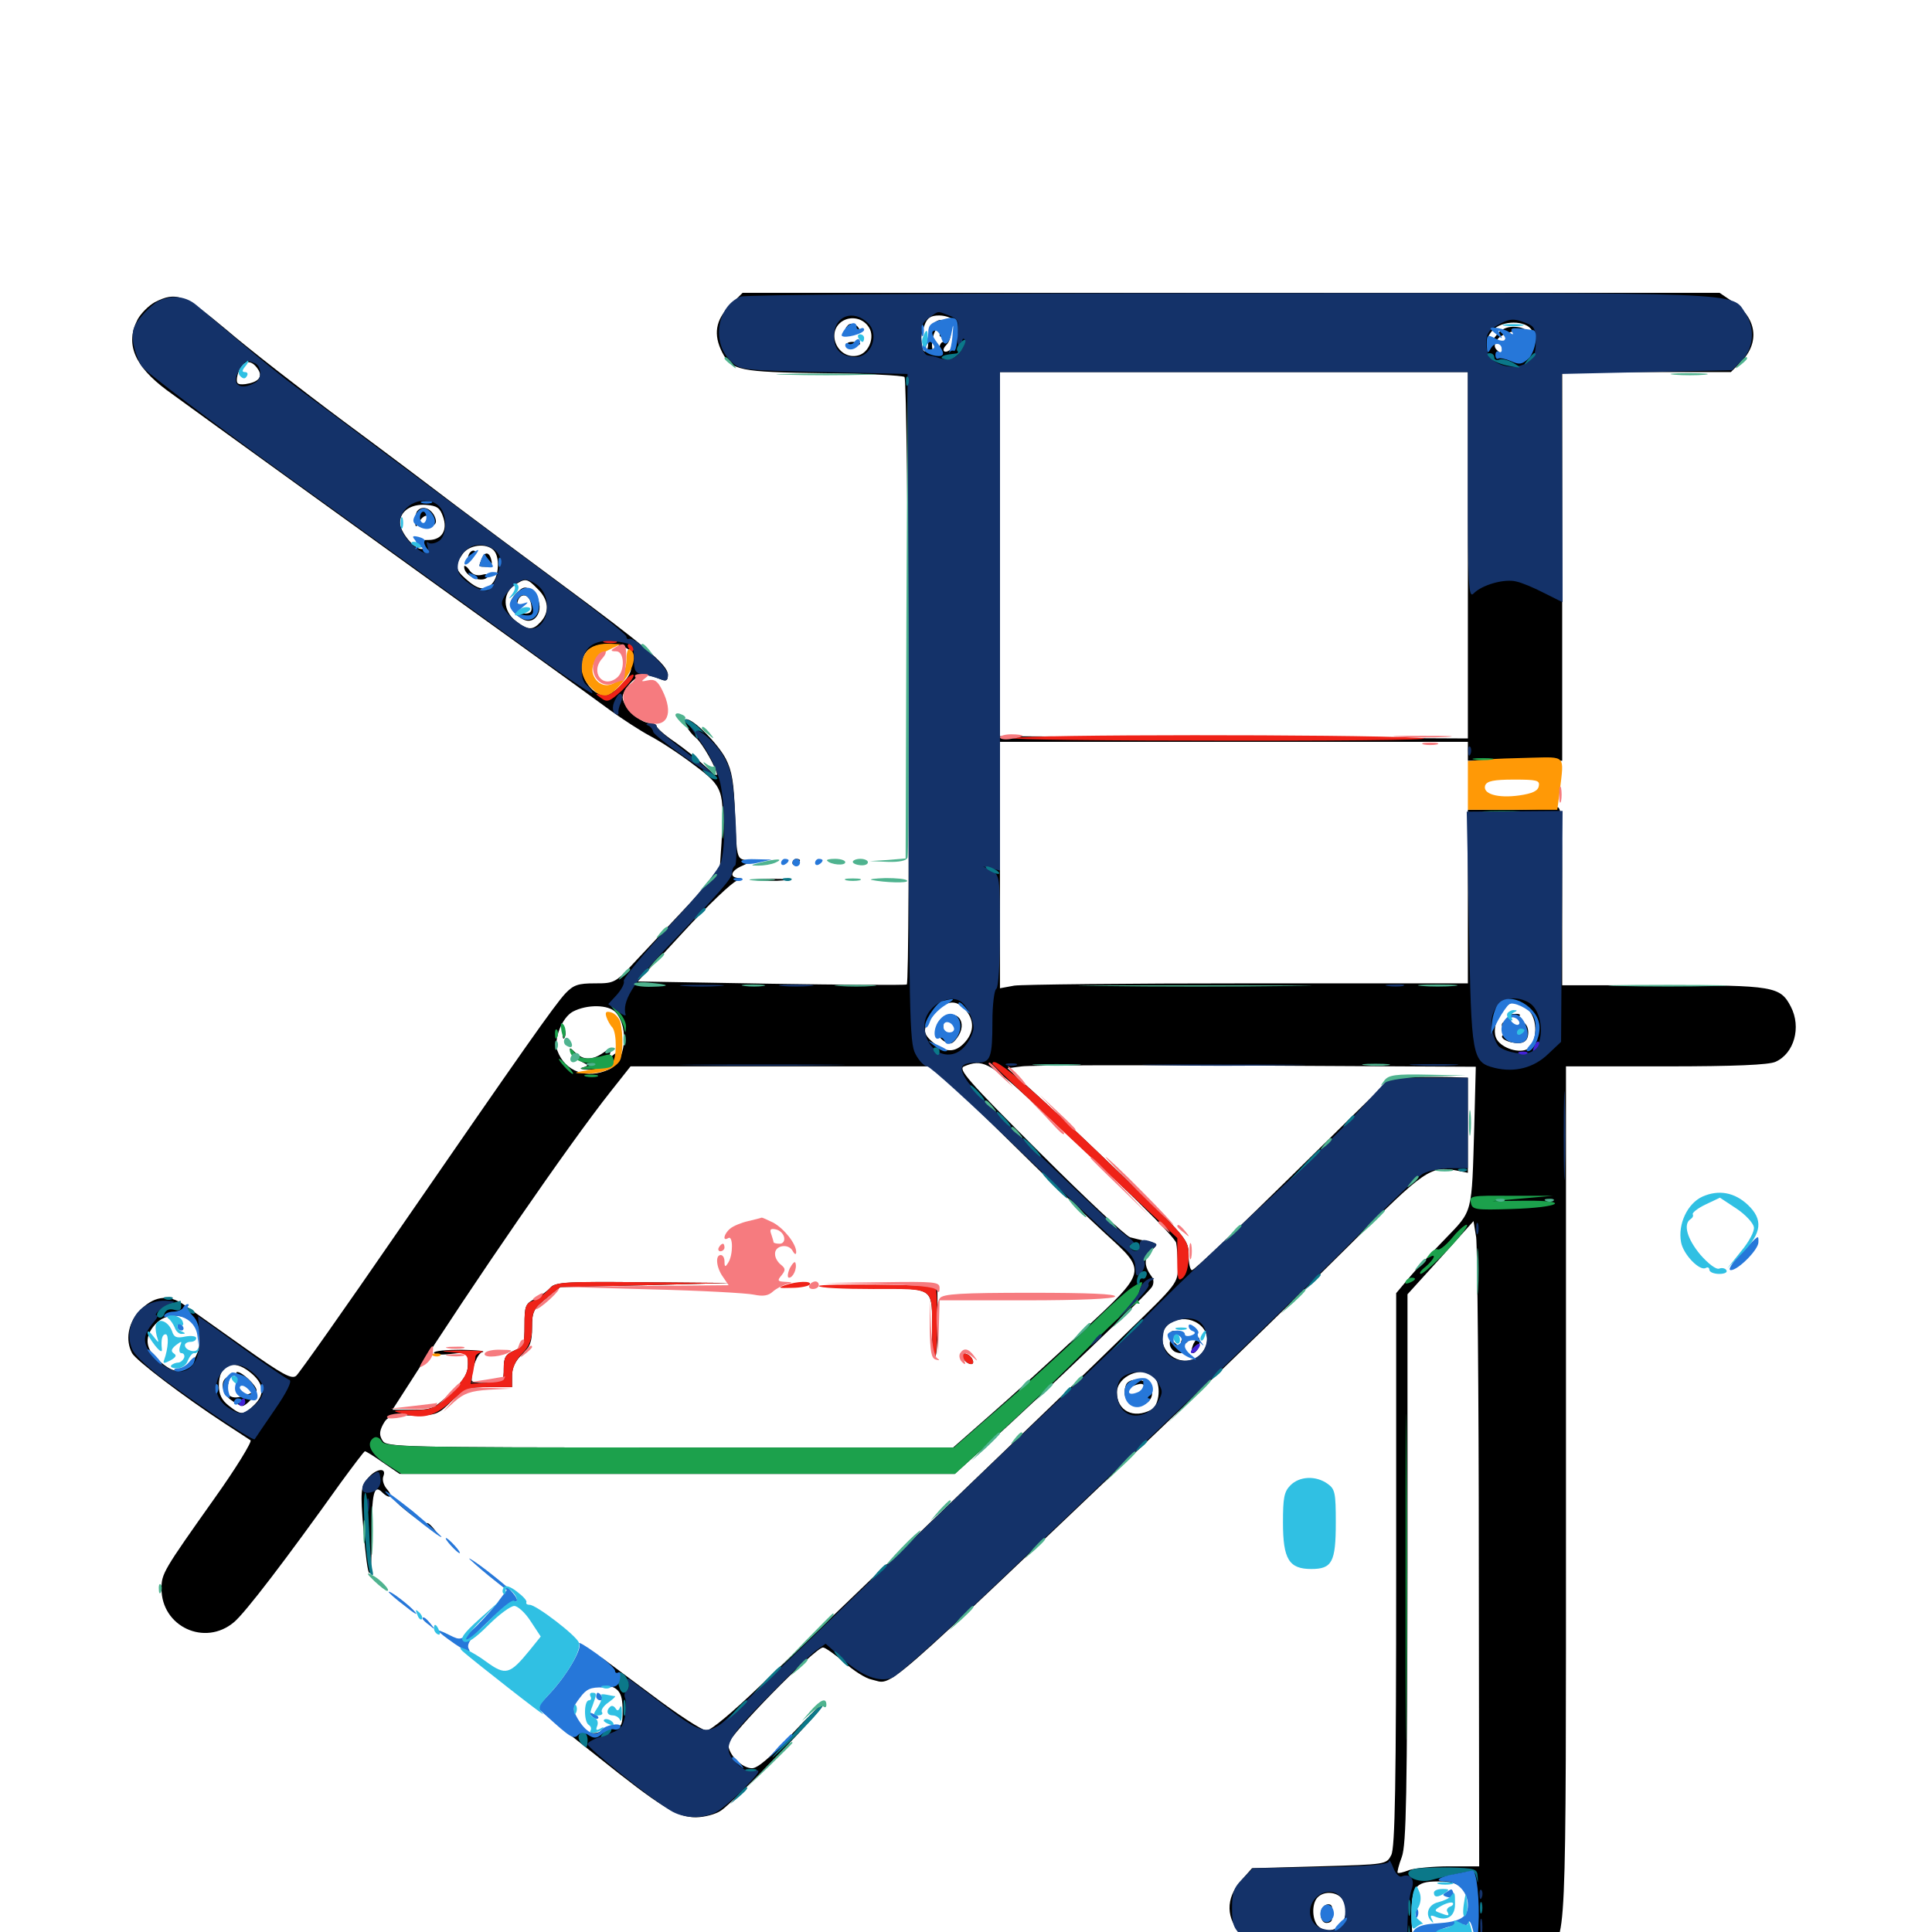 <svg xmlns="http://www.w3.org/2000/svg" viewBox="0 -1000 1000 1000">
	<path fill="#000000" d="M377.734 -841.797C370.312 -834.375 369.141 -826.758 373.828 -817.578C378.711 -808.203 382.617 -807.422 426.172 -806.836C448.242 -806.641 467.188 -805.664 468.164 -804.883C470.117 -802.734 471.289 -491.602 469.336 -490.43C468.359 -490.039 436.719 -490.234 398.828 -490.82L330.078 -491.992L353.516 -517.383C366.406 -531.445 378.906 -543.359 381.445 -544.141C384.57 -544.922 384.766 -545.312 382.422 -545.508C377.148 -545.898 378.32 -549.414 384.375 -551.953C389.258 -554.102 389.258 -554.297 385.547 -554.883C381.445 -555.664 381.25 -557.031 380.469 -577.539C379.883 -595.117 378.906 -600.977 375.586 -607.422C371.289 -615.43 358.984 -627.734 355.273 -627.734C352.734 -627.734 356.055 -621.484 360.352 -617.969C363.477 -615.43 371.094 -601.953 371.094 -599.023C371.094 -598.242 368.164 -600.391 364.844 -603.516C361.328 -606.836 354.297 -612.5 349.219 -616.016C343.945 -619.531 339.844 -623.242 339.844 -624.219C339.844 -625 338.281 -625.781 336.133 -625.781C331.445 -625.781 322.266 -634.375 322.266 -639.062C322.266 -641.016 324.414 -644.727 327.148 -647.266C331.641 -651.562 333.984 -651.562 342.383 -648.242C344.922 -647.266 345.703 -647.852 345.703 -650.781C345.703 -655.664 334.961 -664.844 290.039 -698.047C270.703 -712.305 246.68 -730.273 236.523 -737.891C226.562 -745.508 200.195 -765.43 177.734 -782.031C155.469 -798.633 128.125 -819.922 116.992 -829.492C95.312 -847.656 91.211 -849.219 80.078 -843.555C76.953 -841.797 73.047 -837.891 71.289 -834.766C64.648 -822.07 69.531 -810.547 86.328 -798.047C97.461 -789.844 218.164 -702.734 272.07 -664.062C290.234 -650.977 309.961 -636.719 316.016 -632.227C322.266 -627.734 331.25 -621.875 336.328 -619.141C341.602 -616.406 351.758 -609.766 359.18 -604.102C374.414 -592.773 375 -591.016 373.438 -563.477L372.461 -549.219L356.836 -532.227C348.242 -523.047 335.938 -509.961 329.688 -503.32C318.555 -491.211 318.164 -491.016 308.008 -491.016C299.219 -491.016 296.875 -490.234 292.578 -485.742C286.719 -479.297 271.875 -458.203 205.469 -361.914C178.32 -322.461 154.883 -289.258 153.32 -287.891C150.977 -285.938 146.289 -288.477 126.172 -302.734C112.695 -312.305 98.828 -322.07 95.312 -324.609C87.109 -330.469 79.102 -329.102 71.875 -321.094C66.211 -314.844 64.844 -306.25 68.359 -299.609C70.312 -295.898 95.312 -276.953 116.211 -263.281C122.656 -259.18 128.711 -255.078 129.688 -254.492C130.469 -253.711 122.266 -240.234 111.133 -224.609C84.57 -187.109 83.594 -185.547 83.594 -177.734C83.594 -158.008 106.055 -147.656 121.094 -160.352C126.953 -165.234 147.852 -192.578 176.562 -232.812C183.008 -241.602 188.477 -248.828 188.867 -248.828C189.453 -248.828 193.555 -246.289 198.242 -242.969L206.836 -237.109H350.391H494.141L511.328 -252.539C540.234 -278.711 594.531 -330.664 596.289 -333.984C597.266 -335.547 597.266 -337.891 596.094 -339.258C592.188 -344.531 591.992 -348.633 595.703 -352.344C599.609 -356.25 599.609 -356.25 594.141 -357.422C591.211 -358.008 587.109 -358.984 584.961 -359.57C582.812 -360.156 561.719 -379.883 538.086 -403.516C500.586 -441.016 495.703 -446.68 499.023 -448.047C508.398 -451.953 511.914 -450.195 532.812 -431.055C581.25 -386.328 608.203 -359.766 608.789 -356.641C609.18 -354.883 609.57 -349.414 609.57 -344.727C609.766 -335.938 609.57 -335.742 583.594 -310.547C569.336 -296.484 525.977 -254.688 487.305 -217.578C448.633 -180.469 406.445 -139.844 393.359 -127.344C379.297 -113.867 367.969 -104.297 365.625 -104.297C363.477 -104.297 350.586 -112.695 336.914 -123.047L311.719 -141.797L308.398 -135.156L305.078 -128.711L311.133 -128.125C320.117 -127.148 322.266 -124.414 322.266 -114.648C322.266 -107.422 321.68 -106.055 318.75 -106.641C316.602 -107.031 313.477 -106.055 311.719 -104.492C307.227 -100.586 299.414 -104.492 297.461 -111.523L295.898 -116.992L291.602 -112.695L287.305 -108.203L308.789 -91.211C341.992 -64.648 350.586 -59.375 360.156 -59.375C364.453 -59.375 370.508 -60.938 373.242 -62.891C380.078 -67.383 428.516 -117.773 427.148 -119.141C426.758 -119.727 418.945 -112.109 409.961 -102.539C398.828 -90.43 392.188 -84.766 389.258 -84.766C383.984 -84.766 376.953 -91.797 376.953 -97.266C376.953 -101.367 421.875 -147.266 425.977 -147.266C427.148 -147.266 432.031 -143.75 436.914 -139.648C441.602 -135.352 448.047 -131.25 451.172 -130.664C462.695 -128.125 451.562 -118.555 602.539 -262.305C635.938 -294.141 679.297 -336.328 699.219 -356.25C737.109 -394.336 740.43 -396.68 753.906 -394.141L759.766 -392.969V-417.578V-442.188L754.492 -442.383C751.367 -442.578 742.578 -442.578 734.766 -442.578L720.312 -442.383L669.727 -392.578C641.797 -365.039 618.164 -342.578 616.992 -342.578C616.016 -342.578 615.234 -346.094 615.234 -350.391C615.234 -357.812 614.062 -359.375 587.5 -385.156C572.07 -400.195 550.977 -420.117 540.625 -429.688L521.484 -447.07L528.906 -448.047C532.812 -448.633 587.305 -448.828 650 -448.438L763.867 -447.852L763.086 -417.188C761.719 -370.898 762.5 -373.828 747.852 -358.594C740.82 -351.367 732.227 -342.188 728.906 -338.086L722.656 -330.664V-187.695C722.656 -76.562 722.07 -43.555 720.117 -39.844C717.578 -34.961 717.578 -34.961 682.812 -33.984L648.047 -33.008L642.383 -26.562C634.18 -17.383 634.375 -6.641 643.164 1.953L649.414 8.398L691.016 9.57C716.797 10.352 733.984 10.156 735.938 8.984C738.867 7.422 738.672 7.227 735.156 7.031C731.445 7.031 731.055 5.859 730.664 -5.664C730.273 -23.242 732.227 -26.172 744.141 -26.172C751.367 -26.172 754.688 -25.195 757.617 -21.875C759.766 -19.727 761.133 -17.188 760.742 -16.406C760.156 -15.43 761.133 -14.258 762.891 -13.672C765.234 -12.695 765.625 -10.352 764.453 -0.781L763.086 10.938L773.633 11.328C790.234 11.914 795.117 11.523 800.195 8.789C810.938 2.93 810.547 13.672 810.547 -226.367V-448.047H862.305C898.047 -448.047 915.43 -448.828 918.945 -450.391C928.711 -454.688 932.422 -468.359 926.953 -478.906C921.484 -489.453 918.164 -490.039 860.938 -490.039H808.594V-536.719C808.594 -578.32 808.203 -583.203 805.469 -582.031C803.711 -581.445 792.773 -580.859 781.055 -580.859H759.766V-535.938V-491.016H646.094C583.398 -491.016 528.906 -490.43 525 -489.844L517.578 -488.477V-552.344V-616.016H638.672H759.766V-611.133V-606.25H784.18H808.594V-706.836V-807.422H852.344H895.898L900.977 -812.5C911.133 -822.656 909.375 -835.547 896.68 -843.945L890.039 -848.438H637.305H384.375ZM449.805 -830.469C452.93 -825.586 449.805 -817.383 444.141 -816.016C433.984 -813.477 427.148 -827.539 435.742 -833.594C440.43 -836.719 446.875 -835.352 449.805 -830.469ZM493.75 -834.18C496.289 -831.055 494.922 -820.898 491.602 -818.75C488.477 -816.797 487.109 -818.75 489.844 -821.484C493.164 -824.805 492.773 -832.812 489.258 -833.984C484.57 -835.938 480.469 -831.055 480.469 -823.633C480.469 -819.727 479.688 -817.383 478.516 -818.164C475.977 -819.727 475.977 -825.195 478.516 -831.641C479.883 -835.547 481.836 -836.719 486.133 -836.719C489.062 -836.719 492.578 -835.547 493.75 -834.18ZM488.867 -829.492C487.5 -828.906 486.328 -827.734 486.328 -826.758C486.328 -825.586 487.305 -825.391 488.281 -825.977C489.453 -826.562 490.234 -826.172 490.234 -825.195C490.234 -824.023 489.453 -823.047 488.281 -823.047C487.305 -823.047 486.328 -821.68 486.328 -820.117C486.328 -818.555 485.547 -817.188 484.375 -817.188C481.055 -817.188 482.227 -828.516 485.742 -830.664C487.695 -831.641 489.648 -832.031 490.234 -831.445C490.82 -830.859 490.039 -829.883 488.867 -829.492ZM792.969 -828.906C794.531 -825.977 794.531 -825 792.773 -825.391C791.602 -825.781 790.234 -824.219 789.844 -822.266C789.648 -820.312 788.086 -817.188 786.328 -815.625C783.789 -813.086 782.812 -813.086 778.516 -816.016C773.242 -819.336 772.656 -820.703 775 -824.219C776.758 -827.148 786.133 -830.078 784.375 -827.344C783.594 -826.172 784.766 -825.781 787.109 -826.367C792.578 -827.734 789.844 -830.859 783.203 -830.859C779.688 -830.859 776.562 -829.297 774.609 -826.562C772.852 -824.219 770.898 -822.852 770.312 -823.633C769.531 -824.414 770.508 -826.758 772.461 -828.906C777.344 -834.375 790.039 -834.375 792.969 -828.906ZM133.594 -808.789C136.133 -804.883 133.789 -802.148 126.953 -801.172C123.047 -800.781 122.266 -801.367 122.656 -804.492C124.219 -813.086 129.492 -815.234 133.594 -808.789ZM759.766 -712.695V-617.773L638.672 -618.359L517.578 -618.945V-713.281V-807.422H638.672H759.766ZM229.297 -732.617C231.836 -725.586 228.711 -720.508 221.875 -720.508C216.602 -720.703 215.039 -718.555 219.336 -716.992C220.703 -716.211 220.508 -715.82 218.359 -715.82C214.453 -715.625 207.031 -724.609 207.031 -729.492C207.031 -735.352 212.695 -739.258 220.508 -738.672C226.172 -738.281 227.734 -737.109 229.297 -732.617ZM255.469 -715.234C258.789 -711.914 258.398 -701.953 254.688 -697.852C251.172 -693.945 247.266 -694.727 240.82 -700.586C235.547 -705.273 235.352 -707.422 239.453 -713.281C242.773 -717.969 251.562 -719.141 255.469 -715.234ZM278.32 -695.117C283.984 -689.648 284.57 -683.203 279.883 -678.125C275.781 -673.633 273.242 -673.633 266.797 -678.711C260.352 -683.789 259.961 -692.578 266.016 -696.875C271.875 -700.977 272.852 -700.781 278.32 -695.117ZM326.953 -662.109C328.516 -659.375 328.516 -658.203 326.367 -657.617C324.609 -656.836 324.414 -656.25 325.977 -655.273C328.711 -653.516 322.266 -644.531 316.211 -641.211C306.445 -636.133 296.094 -654.492 303.906 -663.086C308.594 -668.164 323.633 -667.578 326.953 -662.109ZM498.828 -478.32C503.906 -473.047 504.492 -467.383 500.586 -461.914C495.508 -455.273 490.234 -454.688 483.789 -459.766C477.148 -465.039 477.148 -467.578 483.594 -475.195C489.062 -481.836 494.141 -482.812 498.828 -478.32ZM791.211 -477.148C796.094 -472.266 795.703 -460.352 790.625 -457.031C786.523 -454.688 777.734 -457.227 774.805 -461.914C771.094 -467.969 777.539 -481.25 784.375 -481.25C785.938 -481.25 788.867 -479.492 791.211 -477.148ZM318.75 -475.977C325.781 -467.773 323.828 -450.195 315.234 -446.484C303.906 -441.211 292.383 -445.312 288.477 -456.25C286.523 -462.109 290.82 -473.242 296.484 -476.367C303.906 -480.273 315.039 -480.078 318.75 -475.977ZM519.531 -412.305C539.453 -392.578 562.891 -369.922 571.875 -361.719C593.945 -341.602 594.141 -342.578 559.57 -310.352C544.531 -296.289 523.438 -277.148 512.695 -267.773L493.359 -250.781H346.68C207.422 -250.781 200 -250.977 198.047 -254.297C196.289 -257.031 196.289 -258.984 198.242 -262.695C200.586 -266.992 202.148 -267.383 213.672 -267.383C225.781 -267.383 226.758 -267.773 233.789 -274.805C240.82 -281.445 242.188 -282.031 253.125 -282.031H265.039V-288.086C265.039 -291.992 266.797 -295.703 270.117 -298.828C274.414 -302.734 275.391 -305.469 275.391 -312.891C275.391 -321.094 276.172 -322.656 282.812 -327.93L290.039 -333.789L333.984 -334.766L377.93 -335.938L332.812 -336.328C293.75 -336.719 287.305 -336.328 284.961 -333.594C283.594 -332.031 280.078 -329.297 276.953 -327.734C271.875 -325.195 271.484 -324.023 271.484 -314.062C271.484 -304.297 271.094 -303.125 266.211 -300.977C261.719 -299.023 260.742 -297.461 260.742 -291.797C260.742 -285.156 260.547 -284.961 252.539 -284.375C247.852 -283.984 244.141 -284.57 244.141 -285.547C244.141 -291.992 247.07 -299.609 249.805 -300.195C251.562 -300.781 246.484 -301.172 238.867 -301.367C231.055 -301.367 224.609 -300.781 224.609 -299.805C224.609 -298.828 228.516 -298.633 233.398 -299.219C242.188 -300.195 242.188 -300.195 242.188 -293.945C242.188 -289.062 240.234 -285.742 233.203 -279.102C224.805 -270.898 223.633 -270.312 213.672 -270.312H203.125L212.305 -284.57C244.922 -335.742 294.531 -407.812 316.016 -434.961L326.367 -448.047H404.883H483.203ZM796.289 -378.32C800.391 -378.711 797.656 -379.102 790.039 -379.102C782.617 -379.102 779.297 -378.711 782.617 -378.32C786.133 -377.93 792.383 -377.93 796.289 -378.32ZM765.43 -192.773L765.625 -33.984H750.195C741.602 -33.984 732.227 -33.008 729.297 -32.031C726.367 -30.859 723.828 -30.273 723.438 -30.664C723.047 -30.859 724.023 -34.766 725.586 -38.867C727.93 -45.312 728.32 -71.484 728.516 -188.477V-330.078L745.703 -349.023L762.695 -367.969L764.062 -359.57C764.648 -355.078 765.43 -279.883 765.43 -192.773ZM99.609 -315.234C104.883 -309.961 104.492 -300.977 99.023 -294.531C93.75 -288.477 89.453 -289.062 81.25 -296.68C75 -302.344 74.805 -308.594 80.469 -314.648C85.742 -320.312 94.336 -320.508 99.609 -315.234ZM621.484 -313.867C625.781 -309.961 625.977 -303.906 621.68 -299.219C614.844 -291.602 601.562 -297.07 601.562 -307.617C601.562 -316.602 614.062 -320.508 621.484 -313.867ZM129.297 -289.844C136.523 -284.18 137.305 -278.516 131.836 -273.047C126.172 -267.383 125 -267.188 118.359 -272.461C114.844 -275.195 113.281 -278.32 113.281 -282.812C113.281 -293.75 120.508 -296.875 129.297 -289.844ZM597.266 -287.5C601.172 -283.594 600.195 -272.656 595.898 -270.312C586.719 -265.43 578.125 -269.727 578.125 -279.297C578.125 -287.695 591.406 -293.359 597.266 -287.5ZM695.312 -16.211C700.391 -7.031 690.234 3.516 682.617 -2.734C679.102 -5.664 678.711 -14.648 682.031 -17.969C685.742 -21.68 692.969 -20.703 695.312 -16.211ZM438.867 -831.641C436.328 -829.102 437.5 -826.953 441.602 -826.953C443.75 -826.953 445.312 -827.93 444.922 -829.297C443.945 -832.031 440.625 -833.398 438.867 -831.641ZM438.477 -821.094C439.062 -820.117 440.82 -819.727 442.383 -820.508C446.484 -821.875 446.094 -823.047 441.211 -823.047C439.062 -823.047 437.695 -822.266 438.477 -821.094ZM777.93 -822.07C777.344 -820.312 777.344 -818.555 777.734 -817.969C778.32 -817.383 779.297 -818.75 779.883 -821.094C781.055 -825.586 779.688 -826.367 777.93 -822.07ZM782.422 -819.922C780.859 -816.016 780.859 -815.234 782.812 -815.234C783.594 -815.234 784.375 -816.992 784.57 -819.141C784.961 -823.828 783.984 -824.219 782.422 -819.922ZM216.211 -735.742C215.43 -735.156 214.844 -732.617 214.844 -730.469C215.039 -726.758 215.234 -726.758 216.992 -729.883C219.336 -733.984 222.656 -734.18 222.656 -730.078C222.656 -728.516 223.633 -727.734 224.609 -728.32C225.977 -729.102 225.977 -730.859 224.609 -733.398C222.461 -737.109 218.555 -738.281 216.211 -735.742ZM243.555 -714.258C242.773 -713.672 242.188 -712.109 242.188 -710.938C242.188 -709.766 243.164 -709.961 244.531 -711.328C245.703 -712.5 246.289 -714.062 245.898 -714.648C245.312 -715.234 244.141 -715.039 243.555 -714.258ZM249.219 -710.547C247.656 -706.445 247.461 -706.641 251.758 -706.641C254.102 -706.641 255.078 -707.812 254.297 -710.156C253.32 -714.453 250.781 -714.648 249.219 -710.547ZM240.234 -706.641C240.234 -701.562 250.195 -697.656 252.734 -701.758C253.516 -702.734 251.953 -703.125 249.805 -702.539C246.875 -701.758 244.531 -702.539 242.969 -704.883C241.406 -707.031 240.234 -707.617 240.234 -706.641ZM266.406 -691.992C262.695 -687.891 263.867 -683.594 269.922 -679.883C277.539 -675 283.008 -686.328 276.172 -692.969C272.266 -697.07 270.898 -696.875 266.406 -691.992ZM275 -686.719C275.586 -683.398 274.609 -682.422 271.68 -682.422C268.945 -682.422 267.578 -683.594 267.578 -685.938C267.578 -693.359 274.023 -693.945 275 -686.719ZM320.117 -647.852C317.578 -644.727 317.773 -644.531 320.898 -647.07C324.023 -649.609 325 -651.172 323.438 -651.172C323.047 -651.172 321.484 -649.609 320.117 -647.852ZM487.5 -472.852C483.203 -469.727 483.984 -464.062 488.867 -460.938C491.797 -459.18 492.969 -459.57 495.312 -462.695C501.367 -470.703 495.312 -478.516 487.5 -472.852ZM494.141 -467.383C494.141 -465.43 492.773 -463.672 491.211 -463.672C488.281 -463.672 487.109 -469.727 489.453 -472.07C491.602 -474.023 494.141 -471.484 494.141 -467.383ZM782.812 -474.023C781.25 -474.609 781.836 -475.195 783.984 -475.195C786.133 -475.391 787.305 -474.805 786.523 -474.219C785.938 -473.633 784.18 -473.438 782.812 -474.023ZM777.344 -469.531C777.344 -468.555 778.125 -467.578 779.102 -467.578C780.273 -467.578 781.641 -468.555 782.227 -469.531C782.812 -470.703 782.031 -471.484 780.469 -471.484C778.711 -471.484 777.344 -470.703 777.344 -469.531ZM786.133 -469.531C785.547 -468.555 785.938 -467.578 787.109 -467.578C788.281 -467.578 788.672 -466.602 787.891 -465.43C787.305 -464.258 784.57 -463.672 782.031 -464.258C775.781 -465.43 775.977 -462.109 782.031 -460.547C788.086 -459.18 791.016 -460.742 791.016 -465.625C791.016 -469.922 787.891 -472.461 786.133 -469.531ZM291.211 -464.453C291.211 -462.305 291.797 -461.719 292.383 -463.281C292.969 -464.648 292.773 -466.406 292.188 -466.992C291.602 -467.773 291.016 -466.602 291.211 -464.453ZM295.312 -455.859C295.703 -454.297 298.242 -451.953 300.781 -450.586C304.688 -448.633 304.883 -448.438 301.562 -447.461C299.414 -446.875 300.977 -446.484 304.688 -446.289C311.719 -446.094 320.312 -450.391 320.312 -454.297C320.312 -455.469 319.141 -455.469 317.383 -453.906C314.844 -451.758 314.648 -451.953 315.82 -454.883C316.992 -458.398 316.797 -458.398 312.5 -455.273C306.445 -450.977 301.953 -451.172 297.656 -455.273C295.117 -457.812 294.531 -458.008 295.312 -455.859ZM454.297 -333.398C483.984 -332.617 482.422 -333.984 482.422 -310.938C482.422 -303.516 483.008 -297.656 483.984 -297.656C484.766 -297.656 485.352 -305.859 485.352 -315.82L485.156 -333.789H457.031L428.711 -333.984ZM498.438 -297.461C498.828 -296.094 500.391 -294.531 501.758 -294.141C503.32 -293.555 504.102 -294.336 503.516 -295.898C503.125 -297.266 501.562 -298.828 500.195 -299.219C498.633 -299.805 497.852 -299.023 498.438 -297.461ZM607.031 -309.961C605.469 -310.547 606.055 -311.133 608.203 -311.133C610.352 -311.328 611.523 -310.742 610.742 -310.156C610.156 -309.57 608.398 -309.375 607.031 -309.961ZM617.773 -304.492C616.602 -301.758 616.406 -299.609 617.383 -299.609C619.531 -299.609 621.68 -304.492 620.703 -307.227C620.508 -308.398 619.141 -307.031 617.773 -304.492ZM605.469 -304.492C605.469 -302.734 606.836 -300.977 608.398 -300.195C612.891 -298.633 613.086 -300.195 608.984 -304.102C606.055 -306.836 605.469 -307.031 605.469 -304.492ZM611.328 -305.273C611.328 -306.445 612.305 -307.422 613.281 -307.422C614.453 -307.422 615.234 -307.031 615.234 -306.641C615.234 -306.055 614.453 -305.078 613.281 -304.492C612.305 -303.906 611.328 -304.297 611.328 -305.273ZM125.781 -284.57L131.055 -279.297L126.758 -277.734C119.922 -275.195 116.602 -277.344 117.969 -283.203C118.945 -286.523 118.555 -287.695 117.188 -286.914C113.867 -284.766 115.039 -278.516 119.531 -275.391C121.875 -273.633 124.609 -272.266 125.391 -272.266C127.344 -272.266 132.812 -278.125 132.812 -280.273C132.812 -282.812 125.391 -289.844 122.852 -289.844C121.484 -289.844 122.852 -287.5 125.781 -284.57ZM582.812 -283.203C580.859 -277.93 583.008 -273.242 587.891 -272.656C593.945 -271.68 598.242 -277.148 595.508 -282.227C593.164 -286.523 584.375 -287.109 582.812 -283.203ZM592.188 -279.102C591.211 -273.633 591.406 -273.828 587.109 -275.391C583.398 -276.758 583.008 -281.25 586.523 -282.617C591.602 -284.766 593.164 -283.789 592.188 -279.102ZM684.961 -13.086C682.422 -10.742 683.594 -4.688 686.523 -4.688C690.039 -4.688 690.43 -7.812 687.109 -9.18C685.156 -9.961 685.156 -10.352 687.109 -10.352C688.281 -10.547 689.453 -11.523 689.453 -12.5C689.453 -14.648 686.914 -15.039 684.961 -13.086ZM410.156 -553.32C410.156 -554.492 411.133 -555.469 412.109 -555.469C413.281 -555.469 414.062 -555.078 414.062 -554.688C414.062 -554.102 413.281 -553.125 412.109 -552.539C411.133 -551.953 410.156 -552.344 410.156 -553.32ZM391.992 -544.336C388.672 -544.727 391.992 -545.117 399.414 -545.117C407.031 -545.117 409.766 -544.727 405.664 -544.336C401.758 -543.945 395.508 -543.945 391.992 -544.336ZM190.039 -234.375C186.719 -230.273 186.523 -227.93 188.086 -208.594C190.43 -179.688 192.383 -177.93 192.383 -204.883C192.383 -227.148 193.555 -231.836 197.656 -227.734C201.562 -223.828 203.906 -225 200.391 -229.102C198.633 -231.055 197.656 -233.984 198.438 -235.938C200.391 -240.82 194.141 -239.844 190.039 -234.375ZM205.078 -222.852C205.078 -222.266 208.398 -219.531 212.305 -216.406C216.211 -213.477 218.75 -211.914 217.969 -213.281C216.406 -215.82 205.078 -224.219 205.078 -222.852ZM220.703 -210.938C220.703 -210.547 222.266 -208.984 224.219 -207.617C227.148 -205.078 227.344 -205.273 224.805 -208.398C222.266 -211.523 220.703 -212.5 220.703 -210.938ZM733.398 -0.781C732.812 0.391 733.594 0.586 735.156 0C738.672 -1.367 739.258 -2.734 736.523 -2.734C735.352 -2.734 733.984 -1.953 733.398 -0.781ZM739.258 3.125C738.672 4.102 739.062 5.078 740.039 5.078C741.211 5.078 742.188 4.102 742.188 3.125C742.188 1.953 741.797 1.172 741.406 1.172C740.82 1.172 739.844 1.953 739.258 3.125Z"/>
	<path fill="#ff9906" d="M304.102 -663.281C299.414 -658.008 300 -649.805 305.664 -644.336C312.109 -637.695 314.844 -638.281 322.07 -646.68C328.125 -653.711 329.883 -661.523 326.172 -663.867C325 -664.648 324.219 -662.305 324.219 -658.398C324.219 -648.047 314.258 -641.406 308.594 -648.047C304.492 -653.125 307.031 -659.766 314.453 -663.281L321.289 -666.602L314.258 -666.797C309.766 -666.797 306.055 -665.43 304.102 -663.281ZM768.164 -606.836L759.766 -606.055V-593.359V-580.859H783.008H806.055L807.422 -591.211C809.57 -609.375 810.547 -608.203 792.578 -607.812C783.594 -607.617 772.656 -607.227 768.164 -606.836ZM796.484 -593.164C796.094 -590.625 793.164 -589.258 786.328 -588.281C775.195 -586.719 767.188 -589.062 768.75 -593.555C769.727 -595.703 773.047 -596.484 783.594 -596.484C795.508 -596.484 797.07 -596.094 796.484 -593.164ZM313.867 -473.633C314.453 -471.875 315.82 -469.336 316.992 -468.164C319.336 -465.039 319.336 -452.148 316.797 -449.609C315.82 -448.633 310.742 -447.07 305.469 -446.289C296.094 -444.727 296.094 -444.531 303.32 -444.336C310.938 -444.141 318.164 -446.875 320.703 -450.781C322.461 -453.32 322.656 -464.844 321.094 -470.898C320.508 -473.047 318.359 -475.391 316.406 -475.977C313.672 -476.758 313.086 -476.172 313.867 -473.633ZM224.219 -298.242C222.656 -298.828 223.242 -299.414 225.391 -299.414C227.539 -299.609 228.711 -299.023 227.93 -298.438C227.344 -297.852 225.586 -297.656 224.219 -298.242Z"/>
	<path fill="#ef2218" d="M313.086 -667.383C311.133 -667.969 312.305 -668.359 315.43 -668.359C318.75 -668.359 320.117 -667.969 318.945 -667.383C317.578 -666.992 314.844 -666.992 313.086 -667.383ZM325.195 -664.844C325.781 -663.867 326.758 -662.891 327.344 -662.891C327.734 -662.891 328.125 -663.867 328.125 -664.844C328.125 -666.016 327.148 -666.797 325.977 -666.797C325 -666.797 324.609 -666.016 325.195 -664.844ZM321.484 -645.703C317.383 -641.016 314.648 -639.453 311.719 -640.234C307.812 -641.211 307.812 -641.016 311.133 -638.672C314.258 -636.328 315.43 -636.719 321.68 -642.383C325.391 -645.898 328.32 -649.609 327.93 -650.586C327.539 -651.562 324.609 -649.414 321.484 -645.703ZM524.414 -617.969C531.836 -619.922 696.68 -619.922 733.398 -618.164C749.805 -617.188 712.5 -616.602 639.648 -616.602C573.047 -616.602 521.289 -617.188 524.414 -617.969ZM513.672 -449.414C513.672 -449.023 535.156 -428.516 561.523 -403.906L609.375 -359.18V-347.656C609.375 -337.695 609.766 -336.523 612.305 -338.672C614.062 -340.234 615.234 -344.531 615.234 -349.609C615.234 -358.008 614.844 -358.594 587.5 -385.156C534.57 -436.523 513.672 -454.688 513.672 -449.414ZM283.984 -332.617C282.031 -330.273 278.32 -327.734 275.977 -326.758C272.07 -325.391 271.484 -323.633 271.484 -314.258C271.484 -304.297 271.094 -303.125 266.211 -300.977C261.719 -299.023 260.742 -297.461 260.742 -291.797C260.742 -285.156 260.547 -284.961 252.148 -284.375L243.555 -283.789L244.922 -290.039C245.508 -293.359 246.094 -296.875 246.094 -297.852C246.094 -298.633 247.656 -299.805 249.609 -300.195C251.367 -300.781 246.289 -300.977 238.281 -300.977C228.711 -300.977 226.953 -300.586 233.008 -300.195C241.797 -299.414 242.188 -299.023 242.188 -293.555C242.188 -289.258 239.844 -285.547 233.398 -279.102C225.195 -270.898 224.023 -270.312 213.477 -270.117C202.148 -269.922 202.148 -269.922 209.57 -267.969C219.336 -265.43 225.195 -266.992 234.18 -275.195C241.016 -281.445 242.773 -282.031 253.32 -282.031H265.039V-287.891C265.039 -291.602 266.797 -295.898 270.117 -299.219C274.219 -303.516 275.391 -306.641 275.391 -313.477C275.391 -321.094 276.172 -322.656 282.812 -327.93L290.039 -333.789L333.984 -334.766L377.93 -335.938L332.812 -336.328C289.062 -336.719 287.695 -336.523 283.984 -332.617ZM406.25 -334.766C412.695 -336.914 420.312 -337.109 419.141 -335.156C418.75 -334.375 414.453 -333.398 409.766 -333.398C402.93 -333.203 402.344 -333.398 406.25 -334.766ZM423.828 -334.375C423.828 -333.398 436.523 -332.812 451.953 -332.812C484.375 -332.812 482.422 -334.18 482.422 -310.938C482.422 -303.516 483.008 -297.656 483.984 -297.656C485.352 -297.656 485.547 -332.227 484.18 -333.789C482.617 -335.156 423.828 -335.742 423.828 -334.375ZM498.438 -297.461C498.828 -296.094 500.391 -294.531 501.758 -294.141C503.32 -293.555 504.102 -294.336 503.516 -295.898C503.125 -297.266 501.562 -298.828 500.195 -299.219C498.633 -299.805 497.852 -299.023 498.438 -297.461Z"/>
	<path fill="#1ca14c" d="M763.281 -606.836C760.742 -607.227 762.695 -607.617 767.578 -607.617C772.461 -607.617 774.414 -607.227 772.07 -606.836C769.531 -606.445 765.625 -606.445 763.281 -606.836ZM769.141 -579.492C764.453 -579.883 768.164 -580.273 777.344 -580.273C786.523 -580.273 790.234 -579.883 785.742 -579.492C781.055 -579.102 773.633 -579.102 769.141 -579.492ZM318.555 -476.367C320.508 -474.219 322.266 -470.703 322.852 -468.555C323.633 -464.844 323.828 -464.844 324.023 -468.75C324.023 -470.898 322.266 -474.414 319.922 -476.562C315.43 -480.273 315.43 -480.273 318.555 -476.367ZM290.625 -466.211C291.602 -462.109 291.992 -461.719 292.578 -464.453C292.969 -466.406 292.578 -468.75 291.406 -469.922C290.234 -471.094 290.039 -469.922 290.625 -466.211ZM287.305 -464.453C287.305 -462.305 287.891 -461.719 288.477 -463.281C289.062 -464.648 288.867 -466.406 288.281 -466.992C287.695 -467.773 287.109 -466.602 287.305 -464.453ZM294.922 -456.641C294.922 -453.125 299.414 -450 304.688 -449.805C309.375 -449.609 309.375 -449.414 303.711 -448.047C298.828 -446.68 299.609 -446.484 307.812 -446.68C316.406 -447.07 317.773 -447.656 317.578 -450.977C317.383 -453.32 316.211 -454.492 314.453 -454.102C304.297 -451.367 300 -451.562 297.461 -455.078C296.094 -457.031 294.922 -457.617 294.922 -456.641ZM315.43 -451.953C316.992 -454.297 316.211 -454.297 312.5 -451.953C310.742 -450.781 310.547 -450 311.914 -450C313.086 -450 314.844 -450.977 315.43 -451.953ZM291.992 -448.047C293.945 -445.898 295.898 -444.141 296.484 -444.141C297.07 -444.141 295.898 -445.898 293.945 -448.047C291.992 -450.195 290.039 -451.953 289.453 -451.953C288.867 -451.953 290.039 -450.195 291.992 -448.047ZM303.32 -442.773C301.367 -443.359 302.539 -443.75 305.664 -443.75C308.984 -443.75 310.352 -443.359 309.18 -442.773C307.812 -442.383 305.078 -442.383 303.32 -442.773ZM761.328 -377.344C762.109 -373.828 763.672 -373.633 782.422 -374.219C807.617 -375 813.867 -378.711 789.453 -378.516L772.461 -378.32L788.086 -379.688L803.711 -381.055H782.031C761.328 -381.25 760.352 -381.055 761.328 -377.344ZM751.367 -358.984C748.242 -355.273 744.922 -352.734 744.141 -353.32C743.359 -353.906 741.406 -352.734 740.039 -350.977C738.086 -348.633 738.086 -348.242 739.844 -349.219C743.75 -351.562 742.383 -348.242 737.891 -344.336C735.352 -342.383 734.375 -340.82 735.352 -340.625C737.305 -340.625 752.148 -355.078 757.617 -362.695C762.305 -368.945 756.836 -365.82 751.367 -358.984ZM727.539 -336.719C726.953 -335.547 727.734 -335.352 729.297 -335.938C732.812 -337.305 733.398 -338.672 730.664 -338.672C729.492 -338.672 728.125 -337.891 727.539 -336.719ZM585.938 -333.594C583.203 -331.836 575.781 -325.195 569.336 -318.945C553.32 -303.32 531.641 -283.594 510.938 -265.82L493.75 -250.781H346.484C212.109 -250.781 199.219 -250.977 197.656 -253.906C196.68 -255.664 194.922 -256.641 193.555 -255.859C189.258 -253.125 191.602 -247.656 199.609 -242.383L207.812 -237.109H350.977H494.336L518.164 -258.984C531.25 -270.898 551.953 -291.016 564.062 -303.32C576.367 -315.82 587.305 -325.781 588.477 -325.391C589.844 -325 590.234 -325.195 589.453 -325.977C588.672 -326.758 588.867 -329.492 589.844 -332.031C591.992 -337.5 591.992 -337.5 585.938 -333.594ZM727.539 -183.398C727.539 -108.203 727.734 -77.734 727.93 -115.625C728.32 -153.711 728.32 -215.234 727.93 -252.344C727.734 -289.648 727.539 -258.594 727.539 -183.398Z"/>
	<path fill="#143269" d="M383.398 -846.484C371.289 -841.602 368.164 -823.047 377.93 -813.477C382.812 -808.398 383.008 -808.398 426.367 -807.422L469.727 -806.445L470.117 -633.594C470.508 -474.805 470.703 -460.156 473.828 -454.492C475.586 -450.977 478.516 -448.047 479.883 -448.047C481.445 -448.047 502.734 -428.711 526.953 -405.273C551.367 -381.641 575 -359.57 579.492 -355.859C585.547 -351.172 587.695 -348.047 587.695 -343.945C587.891 -339.453 588.281 -338.867 590.43 -341.016C591.992 -342.383 592.773 -344.922 592.383 -346.68C591.797 -348.438 593.359 -351.172 595.703 -352.93C599.219 -355.469 599.414 -355.859 596.68 -357.031C591.602 -358.984 589.844 -358.398 589.844 -355.273C589.844 -351.953 586.719 -351.367 584.961 -354.297C584.375 -355.469 584.961 -356.25 586.328 -356.25C587.695 -356.25 586.523 -357.812 583.984 -359.57C575.586 -365.234 505.664 -433.008 500.781 -440.234C495.703 -447.656 496.875 -450 506.055 -450C512.695 -450 513.672 -452.734 513.672 -471.484C513.672 -479.883 514.648 -487.5 515.625 -488.086C516.797 -488.867 517.578 -500.977 517.578 -518.164C517.578 -546.094 517.383 -547.07 513.281 -549.414L508.789 -551.562L513.281 -550.391L517.578 -549.414V-678.32V-807.422H638.672H759.766V-748.633C759.766 -696.68 760.156 -690.234 762.695 -692.773C766.992 -697.266 778.711 -700.586 784.766 -699.023C787.695 -698.438 794.141 -695.703 799.414 -692.969L808.789 -688.281L808.594 -747.266L808.398 -806.445L852.344 -807.422L896.484 -808.398L901.562 -813.477C907.617 -819.727 908.594 -829.883 903.516 -837.695C896.094 -849.023 908.789 -848.438 637.305 -848.242C493.75 -848.242 385.742 -847.461 383.398 -846.484ZM491.211 -836.719C495.898 -834.961 496.484 -833.789 495.703 -827.93C495.312 -824.219 495.703 -821.094 496.484 -821.094C497.266 -821.094 498.047 -822.07 498.047 -823.438C498.047 -824.609 498.633 -825 499.219 -824.414C500 -823.633 499.023 -820.898 497.266 -818.164C494.336 -813.867 490.625 -812.891 484.375 -815.234C483.789 -815.43 482.031 -815.82 480.469 -816.016C478.516 -816.211 477.344 -818.75 476.953 -824.414C476.562 -830.859 477.148 -833.008 480.859 -835.547C486.133 -839.258 484.961 -839.062 491.211 -836.719ZM449.414 -832.617C455.273 -826.758 450.977 -815.234 442.969 -815.234C435.547 -815.234 431.641 -818.945 431.641 -825.977C431.641 -836.523 441.797 -840.234 449.414 -832.617ZM789.844 -832.812C794.141 -831.25 794.922 -829.688 794.922 -823.047C794.922 -817.188 793.945 -814.648 790.43 -812.305C783.008 -807.422 770.508 -811.523 769.531 -819.141C768.555 -825.977 769.922 -828.906 775 -831.641C781.25 -835.156 783.398 -835.352 789.844 -832.812ZM497.266 -481.641C500.391 -479.688 503.906 -472.266 503.906 -467.969C503.906 -465.82 502.148 -461.914 499.805 -458.984C491.992 -449.023 478.516 -455.469 478.516 -469.336C478.516 -478.32 490.43 -486.133 497.266 -481.641ZM82.812 -844.531C80.664 -843.75 76.367 -840.039 73.438 -836.523C68.945 -831.25 68.164 -828.711 68.945 -822.852C69.531 -818.945 71.484 -813.477 73.242 -810.547C75.195 -807.617 109.766 -781.445 150.195 -752.344C190.625 -723.242 242.383 -685.938 265.234 -669.531C287.891 -652.93 306.641 -640.234 306.641 -641.211C306.641 -642.188 305.273 -643.945 303.711 -645.312C301.562 -647.07 300.781 -650.391 301.172 -655.859C301.953 -665.82 308.398 -669.727 320.508 -667.773C327.734 -666.602 328.125 -666.211 328.125 -658.984C328.125 -652.539 328.711 -651.562 333.594 -650.781C336.523 -650.195 340.43 -649.023 342.383 -648.242C344.922 -647.266 345.703 -647.852 345.703 -650.781C345.703 -654.492 328.711 -670.312 325.781 -669.336C324.805 -668.945 324.219 -669.531 324.219 -670.508C324.219 -671.484 312.5 -680.859 298.438 -691.406C268.75 -713.477 240.82 -734.375 196.289 -767.578C179.102 -780.469 159.766 -794.922 153.32 -799.609C146.875 -804.297 133.789 -814.844 124.219 -823.047C114.648 -831.055 104.688 -839.648 101.758 -841.992C96.484 -846.484 89.844 -847.461 82.812 -844.531ZM131.641 -812.109C135.352 -810.742 135.742 -804.297 132.422 -802.148C124.219 -797.266 119.141 -801.172 123.828 -808.398C127.344 -813.867 127.344 -813.672 131.641 -812.109ZM227.344 -737.891C231.836 -733.594 231.445 -722.07 226.758 -719.727C224.805 -718.555 222.461 -718.359 221.68 -719.141C220.703 -719.922 220.703 -718.945 221.289 -717.188C223.047 -711.914 218.75 -712.891 212.5 -718.945C209.18 -722.266 207.031 -726.172 207.031 -729.492C207.031 -739.062 220.703 -744.727 227.344 -737.891ZM258.789 -711.523C260.156 -707.422 254.883 -694.141 251.953 -694.141C247.461 -694.141 238.477 -700.195 237.305 -703.906C235.742 -708.789 239.258 -715.43 244.727 -717.383C250 -719.336 257.422 -716.211 258.789 -711.523ZM279.297 -696.094C286.328 -689.062 283.203 -674.609 274.805 -674.609C270.312 -674.609 259.766 -683.789 259.766 -687.695C259.766 -691.602 267.773 -700 271.68 -700C273.633 -700 277.148 -698.242 279.297 -696.094ZM319.141 -639.062C316.797 -635.352 316.602 -631.836 318.555 -630.469C319.531 -629.883 320.312 -630.078 320.117 -631.055C319.922 -631.836 320.312 -634.18 321.289 -636.133C323.047 -640.43 321.289 -642.773 319.141 -639.062ZM335.547 -624.414C336.719 -624.023 337.891 -622.461 338.086 -621.289C338.086 -619.141 369.141 -597.266 369.141 -599.219C369.141 -599.609 362.5 -605.078 354.492 -611.133C346.484 -617.188 339.844 -622.852 339.844 -624.023C339.844 -625 338.281 -625.781 336.523 -625.586C334.375 -625.586 333.984 -625 335.547 -624.414ZM363.867 -614.258C367.773 -608.789 371.68 -599.805 372.852 -594.531C375.391 -582.227 375.586 -562.5 373.242 -553.906C372.07 -550 362.109 -537.5 346.68 -521.094C333.203 -506.445 322.461 -493.555 322.852 -492.188C323.438 -491.016 321.68 -487.891 319.336 -485.156L314.844 -480.273L319.531 -476.758C322.07 -474.805 324.023 -473.828 323.828 -474.805C321.875 -481.445 327.539 -490.82 343.164 -507.422C373.242 -538.867 378.906 -545.312 378.906 -548.242C378.906 -550 379.688 -551.562 380.469 -551.953C381.25 -552.344 381.445 -563.281 380.664 -576.562C379.492 -597.07 378.516 -601.562 374.414 -608.789C371.68 -613.281 366.797 -618.555 363.281 -620.703L357.031 -624.219ZM759.961 -610.938C759.961 -608.789 760.547 -608.203 761.133 -609.766C761.719 -611.133 761.523 -612.891 760.938 -613.477C760.352 -614.258 759.766 -613.086 759.961 -610.938ZM760.352 -520.117C761.523 -452.734 761.914 -450.195 773.633 -447.266C783.984 -444.727 793.945 -447.266 801.367 -454.492L808.008 -460.742L808.398 -520.508L808.789 -580.273L783.984 -580.078L759.18 -579.883ZM791.016 -481.25C798.828 -477.148 800 -459.57 792.773 -455.664C789.062 -453.711 780.078 -455.078 775.977 -458.203C774.609 -459.375 773.047 -463.086 772.266 -466.797C769.922 -479.297 780.078 -487.109 791.016 -481.25ZM354.102 -489.648C348.828 -490.039 353.125 -490.234 363.281 -490.234C373.438 -490.234 377.734 -490.039 372.656 -489.648C367.383 -489.258 359.18 -489.258 354.102 -489.648ZM404.883 -489.648C400.781 -490.039 404.102 -490.43 412.109 -490.43C420.117 -490.43 423.438 -490.039 419.531 -489.648C415.43 -489.258 408.789 -489.258 404.883 -489.648ZM718.359 -489.648C715.82 -490.039 717.383 -490.43 721.68 -490.43C725.977 -490.625 727.93 -490.234 726.172 -489.648C724.219 -489.258 720.703 -489.258 718.359 -489.648ZM359.961 -448.633C340.82 -448.828 356.445 -449.023 394.531 -449.023C432.617 -449.023 448.242 -448.828 429.297 -448.633C410.156 -448.242 378.906 -448.242 359.961 -448.633ZM521.094 -448.633C519.727 -449.219 520.703 -449.609 523.438 -449.609C526.172 -449.609 527.148 -449.219 525.977 -448.633C524.609 -448.242 522.266 -448.242 521.094 -448.633ZM599.023 -448.633C580.469 -448.828 596.289 -449.219 633.789 -449.023C671.484 -449.023 686.523 -448.828 667.383 -448.633C648.242 -448.242 617.383 -448.242 599.023 -448.633ZM732.031 -448.633C726.367 -449.023 730.859 -449.219 742.188 -449.219C753.516 -449.219 758.008 -449.023 752.539 -448.633C746.875 -448.242 737.5 -448.242 732.031 -448.633ZM809.375 -411.914C809.375 -391.602 809.766 -383.398 809.961 -393.945C810.352 -404.492 810.352 -421.094 809.961 -431.055C809.766 -441.016 809.375 -432.422 809.375 -411.914ZM702.539 -424.219C693.359 -414.258 670.703 -391.992 651.953 -374.805C633.398 -357.617 609.375 -334.766 598.633 -324.023C587.891 -313.086 565.039 -291.211 547.852 -275.195C530.664 -259.18 485.352 -215.82 447.266 -178.516C409.18 -141.406 375.781 -109.375 373.047 -107.617C365.43 -102.344 361.719 -103.516 344.922 -116.406C336.133 -123.047 327.93 -129.297 326.562 -130.273C324.805 -131.641 324.414 -131.445 325.195 -129.102C325.977 -127.539 325.586 -125.586 324.414 -125C323.242 -124.219 322.852 -122.461 323.633 -120.898C324.219 -119.141 324.023 -115.039 323.438 -111.328C322.266 -105.664 321.094 -104.492 313.281 -101.953C308.398 -100.391 304.297 -98.438 304.102 -97.266C303.906 -95.508 335.547 -69.922 346.68 -63.086C353.711 -58.594 363.477 -58.398 370.703 -62.109C373.633 -63.672 380.273 -69.336 385.547 -74.805C392.773 -82.227 394.141 -84.375 390.82 -83.398C387.891 -82.617 384.961 -83.789 381.836 -86.719C373.242 -94.727 375.195 -99.219 397.07 -121.289C408.008 -132.617 419.336 -143.359 422.07 -145.508L427.344 -149.219L436.328 -141.211C446.484 -132.227 455.078 -129.102 461.914 -131.641C464.453 -132.617 485.938 -151.758 509.375 -174.023C614.258 -273.828 676.758 -333.984 703.125 -360.742C718.75 -376.758 733.789 -391.016 736.719 -392.578C739.648 -394.141 745.898 -395.312 750.977 -395.312H759.766V-418.75V-442.188H739.453H719.141ZM624.609 -308.398C625.391 -301.562 620.117 -295.703 613.086 -295.703C605.664 -295.703 601.172 -300.586 601.953 -308.203C602.344 -313.086 603.711 -314.648 609.375 -316.602C617.969 -319.336 623.633 -316.211 624.609 -308.398ZM599.023 -284.766C601.953 -280.273 601.953 -279.102 599.414 -274.609C595.508 -267.578 586.914 -265.039 581.836 -269.531C576.953 -273.828 576.758 -284.961 581.641 -287.695C587.891 -291.406 595.312 -290.234 599.023 -284.766ZM764.062 -364.062C764.062 -361.328 764.453 -360.352 765.039 -361.719C765.43 -362.891 765.43 -365.234 765.039 -366.602C764.453 -367.773 764.062 -366.797 764.062 -364.062ZM592.188 -336.328C590.82 -334.961 589.844 -333.008 589.844 -332.031C589.844 -330.859 586.523 -326.562 582.617 -322.07C577.148 -316.406 577.93 -316.797 585.352 -323.828C591.016 -329.102 595.117 -334.18 594.531 -334.961C594.141 -335.742 594.922 -336.914 596.094 -337.305C597.461 -337.891 597.656 -338.477 596.68 -338.477C595.508 -338.672 593.555 -337.695 592.188 -336.328ZM73.633 -323.047C67.578 -318.164 65.234 -308.984 68.359 -301.758C69.727 -298.242 77.93 -290.82 89.453 -282.617C110.352 -267.578 131.055 -254.102 131.836 -255.078C132.031 -255.469 136.719 -262.305 142.188 -270.312C148.438 -279.297 151.367 -285.352 149.805 -285.742C148.633 -286.133 140.039 -291.992 130.859 -298.438C121.68 -305.078 111.719 -312.305 108.398 -314.648L102.539 -318.75L103.125 -309.375C104.492 -290.43 93.359 -283.984 80.664 -296.68C73.438 -303.906 73.242 -308.398 79.688 -315.82C81.25 -317.578 82.031 -319.141 81.25 -319.141C78.516 -319.141 85.156 -324.609 89.062 -325.586C91.211 -326.172 89.648 -326.562 85.742 -326.758C81.25 -326.953 76.758 -325.391 73.633 -323.047ZM131.641 -288.867C138.281 -282.812 137.695 -277.148 130.273 -271.484C125.195 -267.773 124.414 -267.773 119.531 -270.508C112.109 -274.609 109.766 -282.227 114.062 -288.672C118.164 -295.117 124.805 -295.117 131.641 -288.867ZM566.211 -306.055C563.672 -302.93 563.867 -302.734 566.992 -305.273C570.117 -307.812 571.094 -309.375 569.531 -309.375C569.141 -309.375 567.578 -307.812 566.211 -306.055ZM191.992 -236.133C187.109 -232.812 185.938 -227.344 190.039 -227.344C194.531 -227.344 197.656 -230.664 196.875 -234.961C196.289 -238.867 196.094 -239.062 191.992 -236.133ZM189.844 -220.508C189.844 -217.383 190.234 -216.211 190.82 -218.164C191.211 -219.922 191.211 -222.656 190.82 -224.023C190.234 -225.195 189.844 -223.828 189.844 -220.508ZM718.945 -36.523C718.75 -34.961 708.984 -33.984 683.594 -33.594L648.438 -33.008L643.164 -27.539C638.672 -23.047 637.695 -20.508 637.695 -12.305C637.695 -3.516 638.477 -1.758 644.141 3.32L650.391 8.984H685.156C704.102 8.984 721.68 9.57 724.219 10.156C728.32 11.328 728.516 10.938 728.516 -2.344C728.516 -9.961 729.492 -18.555 730.469 -21.484C732.617 -27.148 730.273 -30.664 725.391 -28.711C724.219 -28.32 722.266 -30.273 721.094 -33.398C719.922 -36.328 718.945 -37.891 718.945 -36.523ZM696.289 -10.547C696.289 -2.93 692.188 0.391 684.961 -1.562C676.172 -3.711 675.586 -15.82 684.18 -19.922C690.625 -22.852 696.289 -18.555 696.289 -10.547ZM765.82 -19.141C765.82 -16.992 766.406 -16.406 766.992 -17.969C767.578 -19.336 767.383 -21.094 766.797 -21.68C766.211 -22.461 765.625 -21.289 765.82 -19.141ZM766.211 -1.758C766.211 2.539 766.602 4.102 766.992 1.562C767.383 -0.781 767.383 -4.297 766.992 -6.25C766.406 -8.008 766.016 -6.055 766.211 -1.758ZM769.141 10.352C767.578 9.766 768.164 9.18 770.312 9.18C772.461 8.984 773.633 9.57 772.852 10.156C772.266 10.742 770.508 10.938 769.141 10.352ZM784.766 12.305C783.203 11.719 783.789 11.133 785.938 11.133C788.086 10.938 789.258 11.523 788.477 12.109C787.891 12.695 786.133 12.891 784.766 12.305Z"/>
	<path fill="#f67b7f" d="M318.359 -664.844C315.82 -663.281 316.016 -662.891 318.945 -662.891C323.242 -662.891 323.633 -652.734 319.336 -649.219C312.109 -643.359 305.273 -651.953 311.719 -659.18C313.477 -661.133 314.062 -662.891 313.086 -662.891C309.57 -662.891 306.25 -657.422 307.031 -652.93C307.812 -647.461 312.891 -644.141 317.578 -646.289C319.727 -647.07 321.875 -647.852 322.461 -647.656C323.047 -647.656 323.633 -651.758 324.023 -657.227C324.414 -666.992 323.633 -668.164 318.359 -664.844ZM328.711 -649.805C329.492 -649.219 328.32 -647.461 326.172 -645.898C318.555 -640.43 323.633 -629.297 335.156 -625.977C345.508 -623.047 348.828 -630.664 342.773 -642.773C340.43 -647.461 338.867 -648.633 335.352 -647.852C331.836 -647.07 331.641 -647.266 333.984 -649.023C336.328 -650.781 336.133 -651.172 332.227 -651.172C329.688 -651.172 328.125 -650.586 328.711 -649.805ZM517.578 -618.359C517.578 -619.141 520.312 -619.922 523.438 -619.922C526.758 -619.922 529.297 -619.531 529.297 -619.141C529.297 -618.75 526.758 -617.969 523.438 -617.578C520.312 -616.992 517.578 -617.383 517.578 -618.359ZM724.219 -618.555C717.383 -618.945 722.852 -619.141 736.328 -619.141C749.805 -619.141 755.273 -618.945 748.633 -618.555C741.797 -618.164 730.859 -618.164 724.219 -618.555ZM736.914 -614.648C734.961 -615.234 736.523 -615.625 740.234 -615.625C743.945 -615.625 745.508 -615.234 743.75 -614.648C741.797 -614.258 738.672 -614.258 736.914 -614.648ZM807.031 -588.672C807.031 -584.961 807.422 -583.398 808.008 -585.352C808.398 -587.109 808.398 -590.234 808.008 -592.188C807.422 -593.945 807.031 -592.383 807.031 -588.672ZM511.719 -449.414C511.719 -449.023 514.648 -446.289 518.164 -442.969L524.414 -437.305L518.75 -443.75C513.281 -449.609 511.719 -450.977 511.719 -449.414ZM525.391 -443.164C527.93 -440.43 530.469 -438.281 530.859 -438.281C531.445 -438.281 529.883 -440.43 527.344 -443.164C524.805 -445.898 522.266 -448.047 521.875 -448.047C521.289 -448.047 522.852 -445.898 525.391 -443.164ZM546.875 -424.219C554.883 -415.43 556.641 -413.867 556.641 -415.43C556.641 -415.82 552.539 -419.922 547.461 -424.609L538.086 -433.398ZM541.016 -422.266C549.023 -413.477 550.781 -411.914 550.781 -413.477C550.781 -413.867 546.68 -417.969 541.602 -422.656L532.227 -431.445ZM564.453 -400.586C564.453 -400.391 571.289 -393.555 579.688 -385.547L594.727 -370.898L580.078 -386.133C566.602 -400 564.453 -402.148 564.453 -400.586ZM588.867 -383.594C598.438 -374.023 606.836 -366.016 607.422 -366.016C607.812 -366.016 600.391 -374.023 590.82 -383.594C581.25 -393.359 572.852 -401.172 572.266 -401.172C571.875 -401.172 579.297 -393.359 588.867 -383.594ZM387.305 -367.969C383.789 -367.188 379.492 -365.43 377.93 -364.062C374.609 -361.328 373.828 -357.227 376.953 -359.18C379.492 -360.742 379.492 -350.391 376.953 -346.484C375.391 -343.945 375 -344.141 375 -347.07C375 -348.828 374.219 -350.391 373.047 -350.391C370.117 -350.391 370.703 -343.945 374.219 -339.062L377.148 -334.766L333.594 -334.375L290.039 -333.984L336.914 -332.617C362.695 -332.031 386.719 -330.664 390.234 -329.883C394.922 -328.906 397.656 -329.297 400 -331.445C401.758 -333.008 405.078 -334.766 407.227 -335.352C410.547 -336.133 410.547 -336.328 406.445 -336.523C402.539 -336.719 402.148 -337.109 404.492 -339.844C406.641 -342.578 406.641 -343.359 404.297 -345.312C402.734 -346.484 401.172 -348.828 401.172 -350.781C400.781 -355.273 407.812 -356.641 410.156 -352.734C411.328 -350.586 412.109 -350.391 412.109 -351.953C412.109 -356.25 405.859 -364.062 400.195 -367.188C397.266 -368.555 394.531 -369.922 394.141 -369.727C393.75 -369.531 390.625 -368.75 387.305 -367.969ZM405.859 -359.57C406.25 -357.617 405.273 -356.25 403.516 -356.25C401.758 -356.25 400.391 -356.641 400.391 -357.031C400.391 -357.422 399.805 -359.375 399.219 -361.133C398.242 -363.672 398.828 -364.258 401.562 -363.672C403.516 -363.281 405.469 -361.523 405.859 -359.57ZM599.609 -367.188C599.609 -366.797 601.172 -365.234 603.125 -363.867C606.055 -361.328 606.25 -361.523 603.711 -364.648C601.172 -367.773 599.609 -368.75 599.609 -367.188ZM609.375 -365.234C609.375 -364.844 610.938 -363.281 612.891 -361.914C615.82 -359.375 616.016 -359.57 613.477 -362.695C610.938 -365.82 609.375 -366.797 609.375 -365.234ZM615.625 -352.344C615.625 -348.633 616.016 -347.07 616.602 -349.023C616.992 -350.781 616.992 -353.906 616.602 -355.859C616.016 -357.617 615.625 -356.055 615.625 -352.344ZM372.07 -354.297C371.484 -353.32 371.875 -352.344 372.852 -352.344C374.023 -352.344 375 -353.32 375 -354.297C375 -355.469 374.609 -356.25 374.219 -356.25C373.633 -356.25 372.656 -355.469 372.07 -354.297ZM408.789 -343.555C407.617 -340.82 407.422 -338.672 408.398 -338.672C410.547 -338.672 412.695 -343.555 411.719 -346.289C411.523 -347.461 410.156 -346.094 408.789 -343.555ZM418.945 -334.766C418.359 -333.789 419.141 -332.812 420.703 -332.812C422.461 -332.812 423.828 -333.789 423.828 -334.766C423.828 -335.938 423.047 -336.719 422.07 -336.719C420.898 -336.719 419.531 -335.938 418.945 -334.766ZM455.078 -335.352C474.609 -334.766 483.789 -333.984 484.766 -332.227C485.742 -330.664 486.328 -330.859 486.328 -333.398C486.328 -336.523 483.789 -336.719 456.641 -336.328L426.758 -335.938ZM281.25 -326.562C277.539 -323.438 276.172 -321.484 278.32 -322.656C281.836 -324.414 290.82 -333.008 288.867 -332.812C288.477 -332.617 284.961 -329.883 281.25 -326.562ZM277.344 -328.906C275.586 -327.734 275.391 -326.953 276.758 -326.953C277.93 -326.953 279.688 -327.93 280.273 -328.906C281.836 -331.25 281.055 -331.25 277.344 -328.906ZM486.523 -328.125C484.961 -326.367 484.375 -320.312 484.961 -311.914L485.547 -298.633L485.938 -312.891L486.328 -326.953H531.055C558.984 -326.953 576.367 -327.734 577.148 -328.906C577.93 -330.273 562.891 -330.859 533.594 -330.859C497.461 -330.859 488.281 -330.273 486.523 -328.125ZM481.25 -312.5C481.445 -300.391 482.031 -296.875 484.375 -296.289C486.523 -295.703 486.523 -295.898 484.961 -297.07C483.594 -298.047 482.227 -305.078 481.836 -313.281L481.25 -327.93ZM268.75 -304.102C267.578 -301.367 267.773 -301.172 269.727 -302.93C271.094 -304.297 271.68 -305.859 271.094 -306.445C270.508 -307.031 269.336 -306.055 268.75 -304.102ZM219.922 -297.461C216.406 -291.602 216.602 -291.602 220.117 -293.75C222.07 -295.117 224.023 -297.852 224.023 -299.805C224.414 -304.688 224.023 -304.492 219.922 -297.461ZM232.031 -302.148C229.492 -302.539 231.055 -302.93 235.352 -302.93C239.648 -303.125 241.602 -302.734 239.844 -302.148C237.891 -301.758 234.375 -301.758 232.031 -302.148ZM271.289 -300.195C268.75 -297.07 268.945 -296.875 272.07 -299.414C273.828 -300.781 275.391 -302.344 275.391 -302.734C275.391 -304.297 273.828 -303.32 271.289 -300.195ZM250.977 -299.609C249.609 -297.266 257.227 -297.266 262.695 -299.609C265.82 -300.977 265.234 -301.367 259.375 -301.367C255.469 -301.562 251.562 -300.781 250.977 -299.609ZM496.875 -299.414C496.289 -298.242 496.68 -296.289 497.852 -295.117C499.609 -293.359 500 -293.555 499.023 -296.289C497.461 -300.195 500 -300.586 503.906 -297.266C506.25 -295.117 506.25 -295.312 504.102 -298.242C501.172 -302.148 498.828 -302.539 496.875 -299.414ZM232.031 -298.242C229.492 -298.633 231.055 -299.023 235.352 -299.023C239.648 -299.219 241.602 -298.828 239.844 -298.242C237.891 -297.852 234.375 -297.852 232.031 -298.242ZM251.953 -285.938L243.164 -284.57L251.367 -284.375C255.859 -284.18 260.156 -284.961 260.742 -285.938C261.328 -287.109 261.719 -287.695 261.328 -287.5C260.938 -287.5 256.836 -286.719 251.953 -285.938ZM232.227 -278.711L227.539 -273.242L233.008 -277.93C237.891 -282.422 239.258 -283.984 237.695 -283.984C237.305 -283.984 234.961 -281.641 232.227 -278.711ZM235.156 -275.781L229.492 -269.336L235.352 -274.609C240.039 -278.711 243.555 -280.078 252.93 -280.664L264.648 -281.25L252.734 -281.641C241.797 -282.031 240.625 -281.641 235.156 -275.781ZM213.867 -272.266L202.148 -270.898L213.281 -270.703C219.336 -270.508 225 -271.289 225.586 -272.266C226.172 -273.438 226.562 -274.023 226.172 -273.828C225.781 -273.633 220.312 -273.047 213.867 -272.266ZM200.391 -266.797C201.367 -268.359 210.938 -269.141 210.938 -267.578C210.938 -267.188 208.398 -266.406 205.273 -266.016C201.953 -265.625 199.805 -265.82 200.391 -266.797Z"/>
	<path fill="#0b7889" d="M496.68 -822.07C495.508 -820.703 494.922 -818.945 495.508 -818.359C496.289 -817.773 495.703 -816.992 494.531 -816.992C489.453 -816.406 488.477 -816.211 487.5 -815.234C486.914 -814.648 488.281 -814.062 490.43 -813.867C492.578 -813.672 495.508 -815.625 497.461 -818.359C500.781 -823.633 500.391 -826.172 496.68 -822.07ZM771.484 -814.453C773.047 -812.891 777.539 -811.133 781.25 -810.547C787.891 -809.375 787.891 -809.375 783.398 -812.109C780.664 -813.672 777.344 -814.453 775.977 -813.867C774.609 -813.281 773.438 -813.867 773.438 -815.039C773.438 -816.211 772.461 -817.188 771.094 -817.188C769.336 -817.188 769.531 -816.406 771.484 -814.453ZM790.82 -813.867C788.281 -810.742 788.477 -810.547 791.602 -813.086C794.727 -815.625 795.703 -817.188 794.141 -817.188C793.75 -817.188 792.188 -815.625 790.82 -813.867ZM468.945 -802.344C468.945 -800.195 469.531 -799.609 470.117 -801.172C470.703 -802.539 470.508 -804.297 469.922 -804.883C469.336 -805.664 468.75 -804.492 468.945 -802.344ZM356.445 -624.609C358.594 -623.047 360.156 -621.094 359.961 -620.312C359.766 -619.531 360.156 -618.555 360.742 -617.969C361.523 -617.383 361.328 -618.164 360.547 -619.531C358.984 -622.07 361.328 -622.656 364.453 -620.508C365.43 -619.531 364.258 -620.898 361.719 -623.438C359.18 -625.781 356.25 -627.734 354.883 -627.734C353.516 -627.734 354.297 -626.367 356.445 -624.609ZM358.008 -607.617C358.008 -606.055 359.18 -604.883 360.742 -604.883C362.5 -604.883 362.695 -605.664 361.133 -607.617C359.961 -608.984 358.789 -610.156 358.398 -610.156C358.203 -610.156 358.008 -608.984 358.008 -607.617ZM365.625 -599.219C367.383 -597.461 369.727 -596.289 370.898 -596.68C372.07 -597.07 370.508 -598.633 367.578 -600C362.695 -602.148 362.695 -602.148 365.625 -599.219ZM511.719 -549.609C513.281 -548.633 515.625 -547.656 516.602 -547.656C517.773 -547.656 517.188 -548.633 515.625 -549.609C514.062 -550.586 511.914 -551.562 510.742 -551.562C509.766 -551.562 510.156 -550.586 511.719 -549.609ZM405.859 -544.336C404.297 -544.922 404.883 -545.508 407.031 -545.508C409.18 -545.703 410.352 -545.117 409.57 -544.531C408.984 -543.945 407.227 -543.75 405.859 -544.336ZM361.133 -526.758C358.594 -523.633 358.789 -523.438 361.914 -525.977C363.672 -527.344 365.234 -528.906 365.234 -529.297C365.234 -530.859 363.672 -529.883 361.133 -526.758ZM331.836 -495.508C329.297 -492.383 329.492 -492.188 332.617 -494.727C334.375 -496.094 335.938 -497.656 335.938 -498.047C335.938 -499.609 334.375 -498.633 331.836 -495.508ZM483.398 -455.859C483.984 -454.883 484.961 -453.906 485.547 -453.906C485.938 -453.906 486.328 -454.883 486.328 -455.859C486.328 -457.031 485.352 -457.812 484.18 -457.812C483.203 -457.812 482.812 -457.031 483.398 -455.859ZM504.883 -434.375C506.836 -432.227 508.789 -430.469 509.375 -430.469C509.961 -430.469 508.789 -432.227 506.836 -434.375C504.883 -436.523 502.93 -438.281 502.344 -438.281C501.758 -438.281 502.93 -436.523 504.883 -434.375ZM518.555 -420.703C520.508 -418.555 522.461 -416.797 523.047 -416.797C523.633 -416.797 522.461 -418.555 520.508 -420.703C518.555 -422.852 516.602 -424.609 516.016 -424.609C515.43 -424.609 516.602 -422.852 518.555 -420.703ZM697.07 -419.336C694.531 -416.211 694.727 -416.016 697.852 -418.555C700.977 -421.094 701.953 -422.656 700.391 -422.656C700 -422.656 698.438 -421.094 697.07 -419.336ZM533.203 -406.055C535.742 -403.32 538.281 -401.172 538.672 -401.172C539.258 -401.172 537.695 -403.32 535.156 -406.055C532.617 -408.789 530.078 -410.938 529.688 -410.938C529.102 -410.938 530.664 -408.789 533.203 -406.055ZM674.805 -396.875L666.992 -388.477L675.391 -396.289C683.008 -403.32 684.57 -405.078 683.008 -405.078C682.617 -405.078 678.906 -401.367 674.805 -396.875ZM755.469 -393.945C753.906 -394.531 754.492 -395.117 756.641 -395.117C758.789 -395.312 759.961 -394.727 759.18 -394.141C758.594 -393.555 756.836 -393.359 755.469 -393.945ZM544.922 -386.523C548.633 -382.812 551.953 -379.688 552.539 -379.688C553.125 -379.688 550.586 -382.812 546.875 -386.523C543.164 -390.234 539.844 -393.359 539.258 -393.359C538.672 -393.359 541.211 -390.234 544.922 -386.523ZM586.133 -356.445C584.18 -355.273 584.18 -354.492 585.938 -353.32C588.477 -351.758 590.625 -353.125 589.648 -356.055C589.062 -357.227 587.695 -357.422 586.133 -356.445ZM589.062 -339.453C588.281 -337.695 588.281 -335.742 588.867 -335.156C589.453 -334.57 589.844 -335.156 589.844 -336.328C589.844 -337.695 590.43 -338.477 591.406 -338.281C592.188 -337.891 592.969 -338.477 593.359 -339.648C594.531 -342.969 590.43 -342.773 589.062 -339.453ZM678.516 -336.328L674.805 -331.836L679.297 -335.547C681.641 -337.695 683.594 -339.648 683.594 -340.039C683.594 -341.602 682.031 -340.43 678.516 -336.328ZM85.547 -327.539C83.984 -328.125 84.57 -328.711 86.719 -328.711C88.867 -328.906 90.039 -328.32 89.258 -327.734C88.672 -327.148 86.914 -326.953 85.547 -327.539ZM89.062 -325.586C83.789 -324.219 79.492 -319.727 82.031 -318.164C83.203 -317.578 84.57 -318.359 85.156 -320.117C85.938 -322.07 87.695 -322.656 90.039 -322.07C92.578 -321.289 93.75 -321.875 93.75 -323.828C93.75 -325.586 93.555 -326.758 93.359 -326.758C92.969 -326.562 91.016 -325.977 89.062 -325.586ZM95.703 -322.266C95.703 -323.828 99.414 -323.047 100.586 -321.094C101.172 -319.922 100.391 -319.727 98.828 -320.312C97.07 -320.898 95.703 -321.875 95.703 -322.266ZM583.008 -308.984L575.195 -300.586L583.594 -308.398C591.211 -315.43 592.773 -317.188 591.211 -317.188C590.82 -317.188 587.109 -313.477 583.008 -308.984ZM628.711 -288.477C626.172 -285.352 626.367 -285.156 629.492 -287.695C632.617 -290.234 633.594 -291.797 632.031 -291.797C631.641 -291.797 630.078 -290.234 628.711 -288.477ZM550.586 -278.711C548.047 -275.586 548.242 -275.391 551.367 -277.93C554.492 -280.469 555.469 -282.031 553.906 -282.031C553.516 -282.031 551.953 -280.469 550.586 -278.711ZM589.648 -251.367C587.109 -248.242 587.305 -248.047 590.43 -250.586C592.188 -251.953 593.75 -253.516 593.75 -253.906C593.75 -255.469 592.188 -254.492 589.648 -251.367ZM188.867 -207.422C189.453 -196.289 190.82 -186.523 191.797 -185.352C193.164 -183.984 193.359 -184.766 192.773 -187.305C192.188 -189.453 191.406 -199.414 191.016 -209.18C190.625 -219.141 189.844 -227.344 189.062 -227.344C188.281 -227.344 188.086 -218.359 188.867 -207.422ZM453.906 -185.938L450.195 -181.445L454.688 -185.156C458.789 -188.672 459.961 -190.234 458.398 -190.234C458.008 -190.234 456.055 -188.281 453.906 -185.938ZM434.57 -141.406C436.523 -139.258 438.477 -137.5 439.062 -137.5C439.648 -137.5 438.477 -139.258 436.523 -141.406C434.57 -143.555 432.617 -145.312 432.031 -145.312C431.445 -145.312 432.617 -143.555 434.57 -141.406ZM396.289 -130.273L389.648 -122.852L397.07 -129.492C400.977 -133.203 404.297 -136.523 404.297 -136.914C404.297 -138.477 402.734 -136.914 396.289 -130.273ZM319.922 -129.492C320.703 -123.828 323.047 -122.266 325 -125.586C326.562 -127.93 324.414 -133.008 321.484 -134.18C319.922 -134.766 319.336 -133.398 319.922 -129.492ZM322.656 -116.016C322.656 -112.305 323.047 -110.742 323.633 -112.695C324.023 -114.453 324.023 -117.578 323.633 -119.531C323.047 -121.289 322.656 -119.727 322.656 -116.016ZM380.664 -114.648L375.977 -109.18L381.445 -113.867C384.375 -116.602 386.719 -118.945 386.719 -119.336C386.719 -120.898 385.156 -119.531 380.664 -114.648ZM416.992 -109.766C412.891 -105.078 406.055 -97.461 401.562 -92.578C397.266 -87.695 400.977 -91.016 410.156 -99.805C419.141 -108.594 426.172 -116.406 425.586 -116.992C425 -117.578 421.094 -114.258 416.992 -109.766ZM312.5 -103.32C310.352 -100.781 310.547 -100.586 313.281 -101.562C315.039 -102.148 316.406 -103.516 316.406 -104.492C316.406 -107.031 315.234 -106.641 312.5 -103.32ZM299.805 -102.148C299.023 -100.977 299.609 -98.828 301.172 -97.266C303.516 -94.922 303.906 -95.117 304.102 -98.438C304.492 -102.93 301.562 -105.273 299.805 -102.148ZM386.328 -83.398C384.961 -83.984 385.938 -84.375 388.672 -84.375C391.406 -84.375 392.383 -83.984 391.211 -83.398C389.844 -83.008 387.5 -83.008 386.328 -83.398ZM381.641 -70.703L377.93 -66.211L382.422 -69.922C386.523 -73.438 387.695 -75 386.133 -75C385.742 -75 383.789 -73.047 381.641 -70.703ZM732.031 -32.617C724.414 -30.664 732.227 -25 740.234 -26.758C741.797 -27.148 745.312 -28.125 748.047 -28.711C762.695 -32.227 763.281 -32.227 764.258 -28.125C765.039 -24.805 765.039 -24.805 764.844 -28.516C764.648 -32.812 763.672 -33.008 750 -33.398C741.992 -33.398 733.789 -33.203 732.031 -32.617ZM728.906 -12.5C728.906 -8.789 729.297 -7.227 729.883 -9.18C730.273 -10.938 730.273 -14.062 729.883 -16.016C729.297 -17.773 728.906 -16.211 728.906 -12.5ZM766.016 -12.5C766.016 -9.766 766.406 -8.789 766.992 -10.156C767.383 -11.328 767.383 -13.672 766.992 -15.039C766.406 -16.211 766.016 -15.234 766.016 -12.5ZM728.906 2.539C728.516 9.375 729.102 10.938 732.031 10.938C734.18 10.938 734.57 10.352 733.008 9.375C731.836 8.594 730.469 4.883 729.883 1.172C729.102 -5.273 729.102 -5.273 728.906 2.539ZM713.477 10.352C711.523 9.766 713.086 9.375 716.797 9.375C720.508 9.375 722.07 9.766 720.312 10.352C718.359 10.742 715.234 10.742 713.477 10.352Z"/>
	<path fill="#4fb38f" d="M375 -814.453C375 -814.062 376.562 -812.5 378.516 -811.133C381.445 -808.594 381.641 -808.789 379.102 -811.914C376.562 -815.039 375 -816.016 375 -814.453ZM900.195 -811.914C897.656 -808.789 897.852 -808.594 900.977 -811.133C902.734 -812.5 904.297 -814.062 904.297 -814.453C904.297 -816.016 902.734 -815.039 900.195 -811.914ZM406.836 -806.055C395.117 -806.25 404.688 -806.641 427.734 -806.641C450.781 -806.641 460.352 -806.25 448.828 -806.055C437.109 -805.664 418.359 -805.664 406.836 -806.055ZM866.797 -806.055C862.109 -806.445 865.43 -806.836 874.023 -806.836C882.617 -806.836 886.328 -806.445 882.422 -806.055C878.32 -805.664 871.289 -805.664 866.797 -806.055ZM469.141 -678.125L468.75 -555.664L459.57 -554.883L450.195 -554.297L459.57 -553.906C465.43 -553.711 469.141 -554.492 469.727 -556.055C470.312 -557.227 470.508 -612.891 470.312 -679.492L469.727 -800.586ZM332.031 -666.016C332.031 -665.625 333.594 -664.062 335.547 -662.695C338.477 -660.156 338.672 -660.352 336.133 -663.477C333.594 -666.602 332.031 -667.578 332.031 -666.016ZM349.609 -629.883C349.609 -629.102 351.562 -626.758 353.906 -624.609C356.641 -622.266 357.422 -622.07 355.859 -624.023C354.688 -625.781 354.102 -627.539 354.688 -628.125C355.078 -628.711 354.297 -629.688 352.539 -630.273C350.977 -631.055 349.609 -630.859 349.609 -629.883ZM363.281 -623.047C363.281 -622.656 364.844 -621.094 366.797 -619.727C369.727 -617.188 369.922 -617.383 367.383 -620.508C364.844 -623.633 363.281 -624.609 363.281 -623.047ZM366.016 -602.734C370.508 -597.656 370.508 -597.656 370.508 -601.367C370.508 -602.93 369.922 -603.906 369.531 -603.32C368.945 -602.734 367.188 -603.516 365.43 -604.688C363.477 -606.25 363.672 -605.469 366.016 -602.734ZM373.633 -574.023C373.633 -566.602 374.023 -563.672 374.414 -567.773C374.805 -571.68 374.805 -577.93 374.414 -581.445C374.023 -584.766 373.633 -581.641 373.633 -574.023ZM393.555 -553.516C388.281 -552.148 388.086 -551.953 392.578 -551.953C395.312 -551.953 399.219 -552.539 401.367 -553.516C406.25 -555.664 401.758 -555.664 393.555 -553.516ZM428.125 -554.492C427.539 -555.078 429.492 -555.469 432.227 -555.469C435.156 -555.469 437.5 -554.688 437.5 -553.711C437.5 -551.758 430.078 -552.344 428.125 -554.492ZM441.406 -553.906C441.406 -553.125 443.164 -552.344 445.312 -552.148C447.461 -551.953 449.219 -552.539 449.219 -553.711C449.219 -554.688 447.461 -555.469 445.312 -555.469C443.164 -555.469 441.406 -554.688 441.406 -553.906ZM366.016 -543.359L362.305 -538.867L366.797 -542.578C370.898 -546.094 372.07 -547.656 370.508 -547.656C370.117 -547.656 368.164 -545.703 366.016 -543.359ZM389.258 -544.336C386.133 -544.727 388.672 -545.117 394.531 -545.117C400.391 -545.117 402.93 -544.727 400 -544.336C396.875 -543.945 392.188 -543.945 389.258 -544.336ZM438.086 -544.336C436.133 -544.922 437.695 -545.312 441.406 -545.312C445.117 -545.312 446.68 -544.922 444.922 -544.336C442.969 -543.945 439.844 -543.945 438.086 -544.336ZM451.172 -544.531C449.609 -544.922 452.734 -545.312 458.398 -545.508C463.867 -545.508 468.945 -545.117 469.531 -544.141C470.312 -542.773 458.008 -543.164 451.172 -544.531ZM341.602 -516.992C339.062 -513.867 339.258 -513.672 342.383 -516.211C344.141 -517.578 345.703 -519.141 345.703 -519.531C345.703 -521.094 344.141 -520.117 341.602 -516.992ZM338.672 -502.344L334.961 -497.852L339.453 -501.562C343.555 -505.078 344.727 -506.641 343.164 -506.641C342.773 -506.641 340.82 -504.688 338.672 -502.344ZM322.07 -495.508C319.531 -492.383 319.727 -492.188 322.852 -494.727C324.609 -496.094 326.172 -497.656 326.172 -498.047C326.172 -499.609 324.609 -498.633 322.07 -495.508ZM328.125 -490.625C328.125 -491.406 331.445 -491.797 335.547 -491.406C346.875 -490.43 347.656 -489.453 337.5 -489.258C332.227 -489.062 328.125 -489.844 328.125 -490.625ZM385.352 -489.648C382.227 -490.039 384.375 -490.43 389.648 -490.43C395.117 -490.43 397.461 -490.039 395.117 -489.648C392.578 -489.258 388.281 -489.258 385.352 -489.648ZM434.18 -489.648C429.102 -490.039 432.812 -490.234 442.383 -490.234C452.148 -490.234 456.25 -490.039 451.758 -489.648C447.266 -489.258 439.258 -489.258 434.18 -489.648ZM569.922 -489.648C542.773 -489.844 564.453 -490.039 618.164 -490.039C671.875 -490.039 694.141 -489.844 667.578 -489.648C641.016 -489.258 597.07 -489.258 569.922 -489.648ZM735.938 -489.648C731.25 -490.039 734.961 -490.43 744.141 -490.43C753.32 -490.43 757.031 -490.039 752.539 -489.648C747.852 -489.258 740.43 -489.258 735.938 -489.648ZM838.477 -489.648C824.609 -489.844 835.938 -490.234 863.281 -490.234C890.625 -490.234 901.953 -489.844 888.281 -489.648C874.414 -489.258 852.148 -489.258 838.477 -489.648ZM322.656 -461.719C322.656 -458.984 323.047 -458.008 323.633 -459.375C324.023 -460.547 324.023 -462.891 323.633 -464.258C323.047 -465.43 322.656 -464.453 322.656 -461.719ZM292.188 -462.109C291.602 -460.938 291.992 -459.375 293.164 -458.789C295.898 -457.031 297.07 -458.398 295.117 -461.523C293.945 -463.086 292.969 -463.281 292.188 -462.109ZM287.305 -458.594C287.305 -456.445 287.891 -455.859 288.477 -457.422C289.062 -458.789 288.867 -460.547 288.281 -461.133C287.695 -461.914 287.109 -460.742 287.305 -458.594ZM313.477 -455.859C312.891 -454.688 313.672 -454.492 315.234 -455.078C318.75 -456.445 319.336 -457.812 316.602 -457.812C315.43 -457.812 314.062 -457.031 313.477 -455.859ZM295.898 -453.711C293.945 -450.781 296.484 -448.828 299.023 -451.367C300.391 -452.734 300.391 -453.906 299.219 -454.688C298.047 -455.273 296.484 -454.883 295.898 -453.711ZM304.297 -448.633C302.734 -449.219 303.32 -449.805 305.469 -449.805C307.617 -450 308.789 -449.414 308.008 -448.828C307.422 -448.242 305.664 -448.047 304.297 -448.633ZM536.719 -448.633C531.055 -449.023 535.547 -449.219 546.875 -449.219C558.203 -449.219 562.695 -449.023 557.227 -448.633C551.562 -448.242 542.188 -448.242 536.719 -448.633ZM706.641 -448.633C703.125 -449.023 705.469 -449.414 711.914 -449.414C718.359 -449.414 721.289 -449.023 718.359 -448.633C715.43 -448.242 710.156 -448.242 706.641 -448.633ZM716.602 -440.82C714.258 -437.695 714.258 -437.5 716.992 -439.648C718.75 -441.016 728.125 -442.383 739.453 -442.773L758.789 -443.359L739.062 -443.75C722.266 -444.141 718.75 -443.555 716.602 -440.82ZM509.766 -429.688C509.766 -429.297 511.328 -427.734 513.281 -426.367C516.211 -423.828 516.406 -424.023 513.867 -427.148C511.328 -430.273 509.766 -431.25 509.766 -429.688ZM760.352 -418.75C760.352 -412.891 760.742 -410.352 761.133 -413.477C761.523 -416.406 761.523 -421.094 761.133 -424.219C760.742 -427.148 760.352 -424.609 760.352 -418.75ZM523.438 -416.016C523.438 -415.625 525 -414.062 526.953 -412.695C529.883 -410.156 530.078 -410.352 527.539 -413.477C525 -416.602 523.438 -417.578 523.438 -416.016ZM685.352 -407.617C682.812 -404.492 683.008 -404.297 686.133 -406.836C689.258 -409.375 690.234 -410.938 688.672 -410.938C688.281 -410.938 686.719 -409.375 685.352 -407.617ZM743.75 -393.945C741.211 -394.336 742.773 -394.727 747.07 -394.727C751.367 -394.922 753.32 -394.531 751.562 -393.945C749.609 -393.555 746.094 -393.555 743.75 -393.945ZM730.273 -388.086C727.734 -384.961 727.93 -384.766 731.055 -387.305C734.18 -389.844 735.156 -391.406 733.594 -391.406C733.203 -391.406 731.641 -389.844 730.273 -388.086ZM556.641 -374.805C559.18 -372.07 561.719 -369.922 562.109 -369.922C562.695 -369.922 561.133 -372.07 558.594 -374.805C556.055 -377.539 553.516 -379.688 553.125 -379.688C552.539 -379.688 554.102 -377.539 556.641 -374.805ZM775 -378.32C773.438 -378.906 774.023 -379.492 776.172 -379.492C778.32 -379.688 779.492 -379.102 778.711 -378.516C778.125 -377.93 776.367 -377.734 775 -378.32ZM800.391 -378.32C798.828 -378.906 799.414 -379.492 801.562 -379.492C803.711 -379.688 804.883 -379.102 804.102 -378.516C803.516 -377.93 801.758 -377.734 800.391 -378.32ZM708.789 -366.602L702.148 -359.18L709.57 -365.82C713.477 -369.531 716.797 -372.852 716.797 -373.242C716.797 -374.805 715.234 -373.242 708.789 -366.602ZM572.266 -369.141C572.266 -368.75 573.828 -367.188 575.781 -365.82C578.711 -363.281 578.906 -363.477 576.367 -366.602C573.828 -369.727 572.266 -370.703 572.266 -369.141ZM637.5 -361.719L633.789 -357.227L638.281 -360.938C640.625 -363.086 642.578 -365.039 642.578 -365.43C642.578 -366.992 641.016 -365.82 637.5 -361.719ZM764.453 -341.602C764.453 -330.859 764.648 -326.758 765.039 -332.422C765.43 -338.086 765.43 -346.875 765.039 -351.953C764.648 -357.031 764.453 -352.344 764.453 -341.602ZM593.75 -351.367C592.383 -349.609 591.602 -348.047 591.992 -347.461C592.578 -347.07 593.945 -348.438 595.312 -350.391C598.047 -355.078 597.266 -355.469 593.75 -351.367ZM734.18 -345.117C731.641 -341.992 731.836 -341.797 734.961 -344.336C738.086 -346.875 739.062 -348.438 737.5 -348.438C737.109 -348.438 735.547 -346.875 734.18 -345.117ZM668.75 -326.562L663.086 -320.117L669.531 -325.781C675.391 -331.25 676.758 -332.812 675.195 -332.812C674.805 -332.812 672.07 -329.883 668.75 -326.562ZM579.883 -317.773L575.195 -312.305L580.664 -316.992C585.547 -321.484 586.914 -323.047 585.352 -323.047C584.961 -323.047 582.617 -320.703 579.883 -317.773ZM558.398 -309.961L553.711 -304.492L559.18 -309.18C564.062 -313.672 565.43 -315.234 563.867 -315.234C563.477 -315.234 561.133 -312.891 558.398 -309.961ZM556.445 -284.57C553.906 -281.445 554.102 -281.25 557.227 -283.789C558.984 -285.156 560.547 -286.719 560.547 -287.109C560.547 -288.672 558.984 -287.695 556.445 -284.57ZM529.102 -282.617C526.562 -279.492 526.758 -279.297 529.883 -281.836C531.641 -283.203 533.203 -284.766 533.203 -285.156C533.203 -286.719 531.641 -285.742 529.102 -282.617ZM615.234 -274.805L604.492 -263.477L615.82 -274.219C626.172 -283.984 627.93 -285.938 626.367 -285.938C626.172 -285.938 621.094 -280.859 615.234 -274.805ZM539.844 -279.688L536.133 -275.195L540.625 -278.906C542.969 -281.055 544.922 -283.008 544.922 -283.398C544.922 -284.961 543.359 -283.789 539.844 -279.688ZM509.57 -251.367L502.93 -243.945L510.352 -250.586C514.258 -254.297 517.578 -257.617 517.578 -258.008C517.578 -259.57 516.016 -258.008 509.57 -251.367ZM525.195 -255.273C522.656 -252.148 522.852 -251.953 525.977 -254.492C529.102 -257.031 530.078 -258.594 528.516 -258.594C528.125 -258.594 526.562 -257.031 525.195 -255.273ZM579.102 -240.625L571.289 -232.227L579.688 -240.039C584.18 -244.141 587.891 -247.852 587.891 -248.242C587.891 -249.805 586.133 -248.242 579.102 -240.625ZM192.188 -207.812C192.188 -196.484 192.383 -191.992 192.773 -197.656C193.164 -203.125 193.164 -212.5 192.773 -218.164C192.383 -223.633 192.188 -219.141 192.188 -207.812ZM486.133 -218.164L481.445 -212.695L486.914 -217.383C491.797 -221.875 493.164 -223.438 491.602 -223.438C491.211 -223.438 488.867 -221.094 486.133 -218.164ZM188.086 -206.836C188.086 -201.562 188.477 -199.414 188.867 -202.539C189.258 -205.469 189.258 -209.766 188.867 -212.305C188.477 -214.648 188.086 -212.305 188.086 -206.836ZM466.797 -199.023C462.109 -194.141 458.594 -190.234 459.18 -190.234C459.766 -190.234 464.062 -194.141 468.75 -199.023C473.438 -203.906 476.953 -207.812 476.367 -207.812C475.781 -207.812 471.484 -203.906 466.797 -199.023ZM534.961 -198.633L530.273 -193.164L535.742 -197.852C540.625 -202.344 541.992 -203.906 540.43 -203.906C540.039 -203.906 537.695 -201.562 534.961 -198.633ZM193.75 -181.641C196.68 -178.906 199.609 -176.562 200.391 -176.562C202.539 -176.562 196.875 -182.617 192.578 -184.766C189.453 -186.328 189.648 -185.547 193.75 -181.641ZM82.227 -177.344C82.227 -175.195 82.812 -174.609 83.398 -176.172C83.984 -177.539 83.789 -179.297 83.203 -179.883C82.617 -180.664 82.031 -179.492 82.227 -177.344ZM496.875 -162.5L491.211 -156.055L497.656 -161.719C503.516 -167.188 504.883 -168.75 503.32 -168.75C502.93 -168.75 500.195 -165.82 496.875 -162.5ZM416.992 -150.781L403.32 -136.523L417.578 -150.195C430.664 -162.695 432.617 -164.844 431.055 -164.844C430.859 -164.844 424.414 -158.398 416.992 -150.781ZM412.891 -137.109L409.18 -132.617L413.672 -136.328C417.773 -139.844 418.945 -141.406 417.383 -141.406C416.992 -141.406 415.039 -139.453 412.891 -137.109ZM419.727 -114.648L415.039 -109.18L420.117 -113.672C422.852 -116.016 425.781 -117.383 426.367 -116.602C427.148 -116.016 427.734 -116.406 427.734 -117.578C427.734 -121.484 424.805 -120.312 419.727 -114.648ZM397.461 -86.328L385.742 -74.023L398.047 -85.742C404.688 -92.188 410.156 -97.656 410.156 -97.852C410.156 -99.414 408.203 -97.656 397.461 -86.328ZM673.438 10.352C666.602 9.961 671.68 9.766 684.57 9.766C697.461 9.766 702.93 9.961 696.875 10.352C690.625 10.742 680.078 10.742 673.438 10.352ZM736.914 10.352C734.961 9.766 736.523 9.375 740.234 9.375C743.945 9.375 745.508 9.766 743.75 10.352C741.797 10.742 738.672 10.742 736.914 10.352ZM755.469 10.352C752.93 9.961 754.492 9.57 758.789 9.57C763.086 9.375 765.039 9.766 763.281 10.352C761.328 10.742 757.812 10.742 755.469 10.352Z"/>
	<path fill="#4322d5" d="M794.141 -458.398C792.969 -455.664 793.164 -455.469 795.117 -457.227C796.484 -458.594 797.07 -460.156 796.484 -460.742C795.898 -461.328 794.727 -460.352 794.141 -458.398ZM786.719 -454.492C785.156 -455.078 785.742 -455.664 787.891 -455.664C790.039 -455.859 791.211 -455.273 790.43 -454.688C789.844 -454.102 788.086 -453.906 786.719 -454.492ZM617.578 -302.344C616.211 -300.781 616.016 -299.609 616.992 -299.609C618.945 -299.609 621.875 -303.32 620.898 -304.492C620.508 -304.688 618.945 -303.906 617.578 -302.344ZM124.023 -274.219C123.438 -273.242 123.828 -272.266 124.805 -272.266C125.977 -272.266 126.953 -273.242 126.953 -274.219C126.953 -275.391 126.562 -276.172 126.172 -276.172C125.586 -276.172 124.609 -275.391 124.023 -274.219Z"/>
	<path fill="#2677d9" d="M486.914 -834.375C481.836 -833.008 480.469 -831.641 480.469 -827.93C480.469 -825.391 479.492 -822.656 478.32 -821.875C475.586 -820.312 479.102 -816.602 484.375 -815.82C489.062 -815.234 489.258 -816.992 485.352 -822.266C482.031 -826.562 481.641 -828.906 484.18 -828.906C485.156 -828.906 486.719 -827.148 487.305 -824.805C488.867 -819.922 491.602 -822.07 492.773 -828.906C493.359 -832.422 493.555 -832.227 493.164 -827.93C492.969 -824.805 492.383 -820.703 491.797 -819.141C491.211 -817.578 491.211 -816.797 491.602 -817.773C492.188 -818.555 493.164 -818.75 493.75 -818.359C494.531 -817.969 495.312 -821.289 495.703 -825.977C496.289 -835.938 495.312 -836.719 486.914 -834.375ZM483.398 -821.094C483.984 -820.117 483.203 -819.141 481.445 -819.141C479.688 -819.141 478.906 -820.117 479.492 -821.094C480.078 -822.266 481.055 -823.047 481.445 -823.047C481.836 -823.047 482.812 -822.266 483.398 -821.094ZM437.5 -829.883C436.133 -828.125 435.352 -826.562 435.742 -826.172C437.305 -824.609 447.266 -827.344 447.266 -829.297C447.266 -830.273 446.484 -830.469 445.312 -829.883C444.336 -829.297 443.359 -829.688 443.359 -830.664C443.359 -833.789 440.234 -833.203 437.5 -829.883ZM476.953 -828.906C476.953 -826.172 477.344 -825.195 477.93 -826.562C478.32 -827.734 478.32 -830.078 477.93 -831.445C477.344 -832.617 476.953 -831.641 476.953 -828.906ZM771.484 -829.883C771.484 -829.492 773.047 -828.125 774.805 -826.758C777.734 -824.414 777.93 -824.414 776.367 -826.953C775.195 -829.297 775.391 -829.492 777.344 -827.539C781.055 -824.023 778.516 -822.266 773.633 -825C769.922 -826.953 769.531 -826.562 769.531 -821.68C769.727 -816.992 769.922 -816.602 771.68 -819.727C773.633 -823.047 777.344 -822.656 777.344 -818.945C777.344 -817.773 776.562 -817.383 775.781 -817.969C774.805 -818.555 774.023 -817.773 774.023 -816.211C774.023 -814.648 774.805 -813.867 775.586 -814.453C776.367 -814.844 779.297 -814.258 782.031 -813.086C786.328 -811.133 787.695 -811.328 791.016 -814.258C794.727 -817.578 796.484 -828.711 793.555 -829.102C783.789 -830.664 781.25 -830.469 782.617 -828.32C783.594 -826.562 783.203 -826.562 781.055 -828.125C778.711 -829.883 771.484 -831.25 771.484 -829.883ZM789.453 -823.828C790.039 -826.562 789.648 -828.906 788.867 -828.906C786.914 -828.906 786.523 -827.539 786.914 -822.656C787.109 -820.703 786.328 -819.141 785.156 -819.141C783.984 -819.141 783.398 -819.922 784.18 -820.898C784.766 -821.875 784.375 -823.242 783.398 -823.828C782.422 -824.414 781.25 -823.828 780.664 -822.266C780.078 -820.703 781.445 -818.75 784.18 -817.578C787.891 -815.82 789.258 -816.016 791.406 -818.555C793.555 -821.289 793.555 -821.484 791.211 -820.117C789.062 -818.945 788.672 -819.727 789.453 -823.828ZM442.383 -823.242C441.797 -822.07 440.234 -821.484 439.258 -822.07C438.281 -822.852 437.5 -822.266 437.5 -821.289C437.5 -820.117 438.672 -819.141 440.234 -819.141C443.359 -819.141 446.289 -822.656 444.727 -824.219C444.141 -824.805 443.164 -824.219 442.383 -823.242ZM218.359 -739.648C216.992 -740.234 217.969 -740.625 220.703 -740.625C223.438 -740.625 224.414 -740.234 223.242 -739.648C221.875 -739.258 219.531 -739.258 218.359 -739.648ZM214.844 -733.203C213.281 -730.273 213.672 -729.102 216.992 -727.344C222.656 -724.219 227.344 -728.125 224.023 -733.398C221.094 -738.086 217.578 -738.086 214.844 -733.203ZM220.703 -732.227C220.703 -730.664 219.922 -729.297 219.141 -729.297C218.164 -729.297 217.383 -730.664 217.383 -732.227C217.383 -733.789 218.164 -735.156 219.141 -735.156C219.922 -735.156 220.703 -733.789 220.703 -732.227ZM214.648 -720.703C215.82 -719.336 216.016 -717.383 215.234 -716.602C214.453 -715.625 215.039 -715.625 216.406 -716.406C217.578 -717.188 218.75 -716.797 218.75 -715.82C218.75 -714.648 219.727 -713.672 220.898 -713.672C222.461 -713.672 222.656 -714.453 220.898 -716.211C219.727 -717.773 219.336 -719.336 219.727 -719.922C220.312 -720.508 218.945 -721.484 216.797 -722.07C213.672 -722.852 213.086 -722.461 214.648 -720.703ZM243.359 -712.695C241.406 -711.328 240.234 -709.18 240.43 -708.203C240.82 -707.031 242.773 -708.398 244.727 -710.938C248.828 -716.211 248.438 -716.602 243.359 -712.695ZM249.219 -710.742C248.633 -708.984 248.047 -707.227 248.047 -707.031C248.047 -706.836 249.805 -706.641 252.148 -706.445C255.664 -706.055 255.859 -706.445 253.711 -709.375C252.148 -711.133 250.977 -712.891 250.781 -713.281C250.586 -713.672 250 -712.5 249.219 -710.742ZM258.008 -708.594C258.008 -706.445 258.594 -705.859 259.18 -707.422C259.766 -708.789 259.57 -710.547 258.984 -711.133C258.398 -711.914 257.812 -710.742 258.008 -708.594ZM243.555 -701.758C241.797 -703.711 241.992 -703.906 244.727 -702.734C246.68 -702.148 247.656 -700.977 247.07 -700.391C246.484 -699.805 244.922 -700.391 243.555 -701.758ZM251.172 -702.148C251.758 -703.125 253.516 -703.906 255.078 -703.906C258.984 -703.906 258.398 -702.539 253.906 -701.367C251.758 -700.781 250.391 -701.172 251.172 -702.148ZM250.977 -696.094C247.852 -694.727 247.656 -694.336 250.391 -694.336C252.148 -694.141 254.297 -695.117 254.883 -696.094C256.25 -698.242 256.25 -698.242 250.977 -696.094ZM266.992 -692.578C262.695 -687.891 262.891 -685.742 267.188 -681.836C272.266 -677.148 278.125 -678.906 278.906 -685.156C280.078 -694.922 273.047 -699.219 266.992 -692.578ZM275.586 -686.133C276.758 -681.25 275.195 -680.664 267.578 -682.227C266.992 -682.422 268.359 -683.984 270.508 -685.742C273.633 -688.281 273.828 -688.672 271.094 -687.695C267.578 -686.523 266.406 -688.477 268.945 -691.016C271.289 -693.359 274.219 -691.211 275.586 -686.133ZM383.984 -553.711C384.961 -552.539 388.672 -552.539 392.578 -553.516L399.414 -555.078L390.82 -555.273C385.352 -555.469 382.812 -554.688 383.984 -553.711ZM404.297 -553.32C404.297 -554.492 405.273 -555.469 406.25 -555.469C407.422 -555.469 408.203 -555.078 408.203 -554.688C408.203 -554.102 407.422 -553.125 406.25 -552.539C405.273 -551.953 404.297 -552.344 404.297 -553.32ZM410.156 -553.516C410.156 -552.539 411.133 -551.562 412.109 -551.562C413.281 -551.562 414.062 -552.539 414.062 -553.516C414.062 -554.688 413.281 -555.469 412.109 -555.469C411.133 -555.469 410.156 -554.688 410.156 -553.516ZM421.875 -553.32C421.875 -554.492 422.852 -555.469 423.828 -555.469C425 -555.469 425.781 -555.078 425.781 -554.688C425.781 -554.102 425 -553.125 423.828 -552.539C422.852 -551.953 421.875 -552.344 421.875 -553.32ZM380.469 -544.336C378.906 -544.922 379.492 -545.508 381.641 -545.508C383.789 -545.703 384.961 -545.117 384.18 -544.531C383.594 -543.945 381.836 -543.75 380.469 -544.336ZM487.695 -481.836C484.375 -480.859 477.344 -469.922 479.102 -468.164C479.688 -467.773 480.664 -469.141 481.445 -471.484C482.227 -473.828 485.547 -477.344 488.867 -479.492C494.922 -483.203 494.727 -483.594 487.695 -481.836ZM775.586 -480.469C774.023 -478.711 772.656 -474.414 772.266 -470.898L771.68 -464.648L775.391 -471.875C777.539 -475.781 780.078 -479.492 781.25 -480.273C783.398 -481.641 791.211 -477.93 793.359 -474.609C795.898 -470.898 795.117 -462.109 791.797 -458.984C790.234 -457.227 789.648 -455.859 790.82 -455.859C793.555 -455.859 796.875 -462.5 796.875 -468.164C796.875 -478.516 781.445 -487.5 775.586 -480.469ZM496.094 -480.469C496.094 -480.078 497.656 -478.516 499.609 -477.148C502.539 -474.609 502.734 -474.805 500.195 -477.93C497.656 -481.055 496.094 -482.031 496.094 -480.469ZM485.742 -471.289C482.812 -467.188 483.203 -460.742 486.328 -462.695C487.305 -463.281 488.281 -462.5 488.867 -461.328C490.43 -456.641 497.07 -462.695 497.07 -468.75C497.07 -475.977 490.039 -477.734 485.742 -471.289ZM493.75 -467.969C494.141 -466.602 493.164 -465.625 491.406 -465.625C489.648 -465.625 488.281 -466.992 488.281 -468.75C488.281 -472.07 492.578 -471.484 493.75 -467.969ZM779.688 -473.047C775.391 -468.75 776.758 -461.914 782.422 -460.547C789.258 -458.789 792.383 -462.109 789.844 -468.945C787.695 -475 783.398 -476.758 779.688 -473.047ZM786.133 -471.484C786.719 -470.508 786.523 -469.531 785.352 -469.531C784.375 -469.531 782.812 -470.508 782.227 -471.484C781.641 -472.656 781.836 -473.438 783.008 -473.438C783.984 -473.438 785.547 -472.656 786.133 -471.484ZM788.281 -466.211C789.062 -466.992 787.305 -467.578 784.375 -467.578C781.445 -467.578 779.492 -466.797 780.078 -465.82C781.445 -463.867 786.133 -464.062 788.281 -466.211ZM483.203 -458.984C485.352 -457.227 487.891 -455.859 489.062 -455.859C491.406 -455.859 490.43 -456.836 484.375 -459.57C479.688 -461.719 479.688 -461.719 483.203 -458.984ZM901.172 -351.172C896.289 -346.094 894.141 -342.578 895.898 -342.578C899.609 -342.578 910.156 -353.125 910.156 -357.031C910.156 -360.938 910.742 -361.328 901.172 -351.172ZM94.727 -323.047C94.141 -322.07 91.797 -321.094 89.844 -321.094C87.891 -321.094 85.742 -320.312 85.156 -319.336C84.375 -318.359 85.547 -317.969 87.5 -318.555C94.336 -320.312 101.172 -315.82 102.148 -308.984L102.93 -302.539L103.125 -308.984C103.32 -312.891 102.148 -316.602 99.805 -318.945C97.656 -321.094 96.484 -323.242 97.266 -323.828C97.852 -324.414 97.852 -325 97.07 -325C96.484 -325 95.312 -324.219 94.727 -323.047ZM91.797 -313.281C91.797 -312.305 92.773 -311.328 93.945 -311.328C94.922 -311.328 95.312 -312.305 94.727 -313.281C94.141 -314.453 93.164 -315.234 92.578 -315.234C92.188 -315.234 91.797 -314.453 91.797 -313.281ZM615.234 -313.672C615.234 -312.5 616.211 -311.328 617.578 -310.938C618.945 -310.352 618.75 -309.57 616.602 -308.789C614.844 -308.203 613.281 -308.398 613.281 -309.375C613.281 -311.914 606.055 -311.914 604.492 -309.57C603.125 -307.227 610.938 -298.828 616.211 -297.07C619.922 -295.703 619.922 -295.898 616.797 -298.438C614.844 -299.805 613.281 -301.953 613.281 -303.125C613.281 -306.25 618.359 -307.422 621.289 -304.883C623.438 -302.93 623.438 -303.125 621.484 -305.664C620.312 -307.422 619.531 -309.18 620.117 -309.766C620.703 -310.352 619.922 -311.914 618.164 -313.281C616.406 -314.648 615.234 -314.844 615.234 -313.672ZM611.719 -306.445C611.719 -305.469 610.742 -304.297 609.57 -303.906C608.398 -303.516 607.422 -304.688 607.422 -306.445C607.422 -308.203 608.398 -309.375 609.57 -308.984C610.742 -308.594 611.719 -307.422 611.719 -306.445ZM79.102 -297.656C81.055 -295.508 83.008 -293.75 83.594 -293.75C84.18 -293.75 83.008 -295.508 81.055 -297.656C79.102 -299.805 77.148 -301.562 76.562 -301.562C75.977 -301.562 77.148 -299.805 79.102 -297.656ZM97.656 -294.727C96.289 -293.164 93.945 -291.797 92.188 -291.797C90.625 -291.797 89.648 -291.211 90.43 -290.625C92.188 -288.867 99.219 -291.602 100.391 -294.727C101.758 -298.438 100.781 -298.438 97.656 -294.727ZM117.578 -287.5C114.648 -284.57 114.648 -278.711 117.578 -276.953C119.141 -275.977 119.336 -276.562 118.555 -278.711C117.188 -282.617 118.75 -287.891 121.289 -287.891C122.266 -287.891 122.656 -285.742 121.875 -283.203C120.703 -278.516 123.828 -275.977 131.055 -275.195C136.328 -274.609 131.445 -285.742 125.586 -288.086C119.727 -290.234 120.312 -290.234 117.578 -287.5ZM129.883 -278.516C128.711 -277.148 123.242 -280.664 124.219 -282.227C124.805 -283.203 126.367 -282.812 127.93 -281.445C129.297 -280.273 130.273 -278.906 129.883 -278.516ZM586.523 -285.742C583.398 -284.57 582.031 -282.422 582.031 -279.297C582.031 -272.656 588.086 -269.531 592.969 -273.242C595.117 -274.805 595.898 -276.172 594.727 -276.172C593.75 -276.172 593.945 -276.953 595.312 -277.734C598.047 -279.688 596.68 -285.156 593.164 -286.523C591.797 -286.914 588.867 -286.719 586.523 -285.742ZM591.797 -283.203C591.797 -281.641 590.43 -279.883 588.672 -279.297C583.789 -277.344 582.812 -279.688 587.109 -283.008C591.797 -286.523 591.797 -286.523 591.797 -283.203ZM591.797 -277.344C591.797 -277.734 591.016 -278.125 589.844 -278.125C588.867 -278.125 587.891 -277.148 587.891 -275.977C587.891 -275 588.867 -274.609 589.844 -275.195C591.016 -275.781 591.797 -276.758 591.797 -277.344ZM111.523 -280.859C111.523 -278.711 112.109 -278.125 112.695 -279.688C113.281 -281.055 113.086 -282.812 112.5 -283.398C111.914 -284.18 111.328 -283.008 111.523 -280.859ZM134.961 -280.859C134.961 -278.711 135.547 -278.125 136.133 -279.688C136.719 -281.055 136.523 -282.812 135.938 -283.398C135.352 -284.18 134.766 -283.008 134.961 -280.859ZM121.094 -274.023C121.094 -275.195 122.07 -276.172 123.047 -276.172C124.219 -276.172 125 -275.781 125 -275.391C125 -274.805 124.219 -273.828 123.047 -273.242C122.07 -272.656 121.094 -273.047 121.094 -274.023ZM199.414 -227.93C200.195 -225.781 228.516 -202.93 228.516 -204.492C228.516 -204.883 221.875 -210.938 213.672 -217.773C205.273 -224.414 199.023 -229.102 199.414 -227.93ZM233.398 -200C235.352 -197.852 237.305 -196.094 237.891 -196.094C238.477 -196.094 237.305 -197.852 235.352 -200C233.398 -202.148 231.445 -203.906 230.859 -203.906C230.273 -203.906 231.445 -202.148 233.398 -200ZM244.141 -191.992C246.875 -189.453 252.148 -184.961 255.664 -182.227L262.305 -176.953L258.203 -171.484C256.055 -168.359 250.781 -162.5 246.484 -158.203C238.672 -150.781 238.477 -150.781 232.617 -153.711C224.023 -158.008 225.195 -156.25 235.547 -149.023C241.406 -145.117 243.945 -144.141 242.773 -146.289C241.211 -148.828 243.164 -151.758 252.539 -160.547C258.984 -166.797 264.844 -171.484 265.82 -171.094C269.336 -170.312 267.383 -174.023 262.305 -178.711C259.18 -181.445 252.93 -186.523 248.047 -190.039C243.164 -193.555 241.406 -194.336 244.141 -191.992ZM201.172 -175.977C201.172 -175.586 204.883 -172.266 209.57 -168.75C214.062 -165.039 216.602 -163.672 215.039 -165.43C212.109 -169.141 201.172 -177.344 201.172 -175.977ZM218.75 -162.109C218.75 -161.719 220.312 -160.156 222.266 -158.789C225.195 -156.25 225.391 -156.445 222.852 -159.57C220.312 -162.695 218.75 -163.672 218.75 -162.109ZM299.805 -149.219C301.367 -146.68 293.555 -133.008 284.57 -123.438L277.93 -116.211L283.008 -111.719C295.312 -100.586 296.875 -99.609 299.219 -101.953C300.781 -103.516 302.148 -103.516 304.883 -101.758C307.617 -100 309.18 -100.195 311.914 -102.734C313.867 -104.297 316.406 -105.273 317.773 -104.883C318.945 -104.492 320.312 -104.883 320.898 -105.664C322.852 -108.789 313.477 -107.422 311.133 -104.492C308.203 -100.586 303.125 -103.32 298.828 -110.742C296.289 -115.43 296.289 -116.211 300.195 -121.289C303.516 -125.781 305.664 -126.758 312.109 -126.562C318.75 -126.562 320.117 -127.148 320.898 -130.859C321.289 -133.398 320.898 -134.961 320.117 -134.375C319.141 -133.789 318.359 -134.18 318.359 -135.156C318.359 -136.328 313.867 -140.43 308.398 -144.336C302.93 -148.242 299.023 -150.586 299.805 -149.219ZM308.594 -121.875C308.594 -120.898 309.57 -119.922 310.742 -119.922C311.719 -119.922 312.109 -120.898 311.523 -121.875C310.938 -123.047 309.961 -123.828 309.375 -123.828C308.984 -123.828 308.594 -123.047 308.594 -121.875ZM306.055 -111.914C304.297 -113.867 304.492 -114.062 307.227 -112.891C309.18 -112.305 310.156 -111.133 309.57 -110.547C308.984 -109.961 307.422 -110.547 306.055 -111.914ZM403.125 -96.094L397.461 -89.648L403.906 -95.312C409.766 -100.781 411.133 -102.344 409.57 -102.344C409.18 -102.344 406.445 -99.414 403.125 -96.094ZM378.906 -89.844C378.906 -89.453 380.469 -87.891 382.422 -86.523C385.352 -83.984 385.547 -84.18 383.008 -87.305C380.469 -90.43 378.906 -91.406 378.906 -89.844ZM753.32 -30.078C744.531 -28.516 741.602 -26.172 748.438 -26.172C754.492 -26.172 759.766 -20.508 759.766 -13.867C759.766 -7.617 755.664 -5.273 744.141 -4.492C733.594 -3.906 730.469 -1.758 730.469 4.297C730.469 8.594 731.25 8.984 739.844 8.789C747.266 8.594 748.047 8.398 744.141 7.031C741.406 6.25 740.43 5.469 741.992 5.273C743.359 5.078 744.141 3.906 743.555 2.148C742.773 0.195 744.531 -1.172 749.414 -2.539C753.32 -3.711 757.227 -4.102 758.008 -3.711C758.789 -3.125 759.766 -3.906 760.156 -5.078C760.742 -6.445 761.914 -3.711 762.891 1.172L764.453 9.961L765.234 -2.734C766.016 -16.406 764.258 -32.227 762.109 -31.836C761.328 -31.641 757.422 -30.859 753.32 -30.078ZM748.438 -20.508C746.289 -19.336 746.68 -18.75 749.609 -17.969C752.539 -17.188 753.32 -17.578 752.539 -19.531C751.367 -22.656 751.758 -22.656 748.438 -20.508ZM684.961 -13.281C682.031 -10.352 683.594 -4.492 687.109 -5.078C688.867 -5.469 690.43 -7.422 690.43 -9.375C690.43 -13.281 687.305 -15.43 684.961 -13.281ZM732.617 -9.375C732.617 -7.227 733.203 -6.641 733.789 -8.203C734.375 -9.57 734.18 -11.328 733.594 -11.914C733.008 -12.695 732.422 -11.523 732.617 -9.375ZM692.969 -4.297C691.016 -2.344 690.234 -0.781 691.211 -0.781C693.164 -0.781 698.242 -6.445 697.07 -7.422C696.68 -7.617 694.727 -6.25 692.969 -4.297Z"/>
	<path fill="#30c0e3" d="M778.906 -831.445C776.367 -831.836 778.32 -832.227 783.203 -832.227C788.086 -832.227 790.039 -831.836 787.695 -831.445C785.156 -831.055 781.25 -831.055 778.906 -831.445ZM477.734 -825.586C476.953 -823.828 477.148 -821.68 478.125 -820.703C478.906 -819.922 479.883 -821.484 480.078 -824.023C480.469 -829.688 479.492 -830.273 477.734 -825.586ZM444.336 -825C444.922 -824.023 445.898 -823.047 446.484 -823.047C446.875 -823.047 447.266 -824.023 447.266 -825C447.266 -826.172 446.289 -826.953 445.117 -826.953C444.141 -826.953 443.75 -826.172 444.336 -825ZM125 -810.352C123.242 -808.203 123.047 -806.641 124.414 -805.273C125.977 -803.711 126.953 -803.906 127.734 -805.273C128.516 -806.445 128.125 -807.422 126.758 -807.422C125.195 -807.422 125.195 -808.203 126.953 -810.352C128.32 -811.914 128.906 -813.281 128.32 -813.281C127.93 -813.281 126.367 -811.914 125 -810.352ZM207.422 -729.297C207.422 -726.562 207.812 -725.586 208.398 -726.953C208.789 -728.125 208.789 -730.469 208.398 -731.836C207.812 -733.008 207.422 -732.031 207.422 -729.297ZM212.891 -718.75C212.891 -720.312 216.602 -719.531 217.773 -717.578C218.359 -716.406 217.578 -716.211 216.016 -716.797C214.258 -717.383 212.891 -718.359 212.891 -718.75ZM266.211 -696.68C266.992 -696.094 266.406 -694.141 265.039 -692.383C262.891 -689.648 263.086 -689.648 266.016 -691.992C269.141 -694.336 269.141 -698.047 266.211 -698.047C265.43 -698.047 265.625 -697.461 266.211 -696.68ZM267.383 -683.203C265.82 -681.445 266.406 -681.055 269.531 -681.836C274.414 -683.203 276.367 -685.742 272.266 -685.742C270.703 -685.742 268.555 -684.57 267.383 -683.203ZM780.273 -475.586C779.688 -474.609 780.273 -473.047 781.445 -472.266C782.812 -471.484 783.203 -471.68 782.422 -473.047C781.836 -474.023 782.422 -475.586 783.594 -475.977C785.352 -476.758 785.547 -477.148 783.789 -477.148C782.617 -477.344 781.055 -476.562 780.273 -475.586ZM785.156 -465.43C785.156 -466.602 786.133 -467.578 787.109 -467.578C788.281 -467.578 789.062 -467.188 789.062 -466.797C789.062 -466.211 788.281 -465.234 787.109 -464.648C786.133 -464.062 785.156 -464.453 785.156 -465.43ZM881.25 -380.664C873.438 -377.148 868.359 -366.406 870.117 -357.031C871.289 -350.586 879.883 -341.797 883.008 -343.75C883.984 -344.336 884.766 -343.75 884.766 -342.773C884.766 -341.602 887.109 -340.625 889.844 -340.625C892.578 -340.625 894.336 -341.406 893.555 -342.578C892.969 -343.555 891.211 -343.945 889.844 -343.359C888.281 -342.773 884.18 -345.898 880.078 -350.586C873.242 -358.789 871.094 -366.406 875 -368.945C876.172 -369.727 876.562 -370.703 876.172 -371.484C875.781 -372.266 878.711 -374.609 882.812 -376.562L890.234 -380.078L898.828 -374.414C903.516 -371.289 907.422 -366.992 907.812 -364.844C908.203 -362.695 905.273 -357.227 901.172 -352.344L894.141 -343.555L902.148 -351.758C911.914 -361.914 912.695 -368.75 904.688 -376.367C897.852 -382.812 889.648 -384.375 881.25 -380.664ZM87.109 -317.578C88.281 -316.797 89.648 -314.648 90.43 -312.891C91.016 -310.938 92.773 -309.375 94.141 -309.57C96.094 -309.57 96.094 -309.961 94.336 -310.742C92.969 -311.133 91.797 -312.5 91.797 -313.477C91.797 -314.648 92.578 -314.844 93.75 -314.258C94.922 -313.672 95.117 -314.453 94.531 -316.016C93.945 -317.773 91.406 -319.141 89.062 -319.141C86.719 -319.141 85.938 -318.555 87.109 -317.578ZM81.055 -315.039C80.273 -314.062 80.469 -311.328 81.055 -308.789C82.422 -304.492 82.422 -304.492 79.297 -308.398C77.734 -310.547 76.367 -311.523 76.367 -310.352C76.172 -309.375 78.125 -306.25 80.273 -303.516C82.617 -300.586 83.984 -299.805 83.789 -301.562C83.203 -306.836 83.984 -309.375 85.742 -309.375C87.5 -309.375 87.109 -301.953 84.961 -296.094C84.18 -294.141 84.961 -294.141 88.281 -295.898C91.016 -297.461 91.602 -298.438 90.039 -299.414C88.281 -300.586 88.672 -301.758 91.016 -303.711C94.141 -306.055 94.336 -306.055 93.164 -303.125C92.578 -301.172 92.773 -299.609 93.945 -299.609C95.117 -299.609 95.703 -298.438 95.312 -297.266C94.727 -295.898 93.359 -294.727 92.188 -294.727C91.211 -294.727 89.453 -294.141 88.672 -293.359C87.891 -292.383 89.258 -291.797 91.602 -291.797C94.141 -291.797 96.484 -293.359 97.266 -295.898C98.242 -298.047 99.609 -299.805 100.586 -299.609C101.562 -299.414 102.539 -300.195 102.93 -301.562C103.125 -302.734 102.734 -302.734 102.344 -301.758C101.172 -299.414 95.703 -301.172 95.703 -303.711C95.703 -304.688 97.07 -305.469 98.633 -305.469C100.195 -305.469 101.562 -306.25 101.562 -307.422C101.562 -308.398 99.023 -308.789 95.898 -308.203C91.406 -307.227 90.039 -307.812 89.062 -310.938C87.5 -315.43 82.812 -317.969 81.055 -315.039ZM608.984 -311.914C607.617 -312.5 608.594 -312.891 611.328 -312.891C614.062 -312.891 615.039 -312.5 613.867 -311.914C612.5 -311.523 610.156 -311.523 608.984 -311.914ZM622.07 -309.18C621.289 -308.008 621.094 -306.836 621.68 -306.25C622.07 -305.664 623.047 -306.641 623.633 -308.398C625 -311.719 623.828 -312.305 622.07 -309.18ZM607.422 -307.617C607.422 -306.445 608.203 -305.273 608.984 -304.688C609.961 -304.102 610.742 -304.883 610.742 -306.445C610.742 -308.008 609.961 -309.375 608.984 -309.375C608.203 -309.375 607.422 -308.594 607.422 -307.617ZM120.117 -285.938C120.703 -284.961 121.68 -283.984 122.266 -283.984C122.656 -283.984 123.047 -284.961 123.047 -285.938C123.047 -287.109 122.07 -287.891 120.898 -287.891C119.922 -287.891 119.531 -287.109 120.117 -285.938ZM667.969 -231.25C664.648 -227.93 664.062 -224.805 664.062 -211.914C664.062 -192.969 667.188 -187.891 678.711 -187.891C689.453 -187.891 691.406 -191.406 691.406 -211.914C691.406 -227.344 691.016 -229.297 687.109 -232.031C681.055 -236.328 672.656 -235.938 667.969 -231.25ZM260.742 -178.32C259.961 -177.148 259.961 -175.781 260.547 -175.195C261.133 -174.414 261.719 -175 261.719 -176.562C261.719 -178.516 262.305 -178.516 264.648 -176.562C267.773 -174.023 268.75 -169.727 266.016 -171.484C265.039 -172.07 259.57 -167.773 253.906 -161.914C240.43 -148.242 236.133 -147.852 249.023 -161.328L258.789 -171.484L248.047 -161.914C239.844 -154.492 237.891 -151.758 240.039 -150.391C241.797 -149.219 245.703 -151.758 252.734 -158.789C258.203 -164.258 264.258 -168.75 266.211 -168.75C267.969 -168.75 271.875 -165.234 274.609 -160.938L279.883 -152.93L274.219 -145.898C263.867 -133.203 261.719 -132.617 251.758 -139.844C244.141 -145.508 234.961 -149.609 239.453 -145.312C244.727 -140.625 283.594 -110.156 281.055 -112.891C278.32 -116.016 278.516 -116.797 284.57 -123.438C293.75 -133.398 301.172 -146.094 299.609 -149.805C298.242 -153.516 277.539 -169.336 274.219 -169.336C272.852 -169.336 272.07 -169.922 272.461 -170.703C272.852 -171.484 270.703 -173.828 267.578 -176.172C264.062 -178.906 261.523 -179.688 260.742 -178.32ZM216.016 -164.258C216.602 -162.305 217.773 -161.328 218.359 -161.914C218.945 -162.5 218.359 -164.062 216.992 -165.43C215.039 -167.188 214.844 -166.992 216.016 -164.258ZM224.609 -157.227C224.609 -156.055 225.391 -154.688 226.562 -154.102C227.734 -153.516 227.93 -154.297 227.344 -155.859C225.977 -159.375 224.609 -159.961 224.609 -157.227ZM312.109 -126.367C310.547 -126.953 311.133 -127.539 313.281 -127.539C315.43 -127.734 316.602 -127.148 315.82 -126.562C315.234 -125.977 313.477 -125.781 312.109 -126.367ZM305.664 -121.875C306.25 -120.898 305.859 -119.922 304.883 -119.922C302.148 -119.922 302.148 -108.789 304.688 -107.227C305.859 -106.445 306.25 -105.273 305.664 -104.297C304.297 -102.148 309.961 -102.93 311.914 -105.273C312.891 -106.055 312.305 -106.25 310.742 -105.273C308.594 -104.102 308.203 -104.492 309.18 -106.836C309.766 -108.594 309.18 -110.352 307.422 -110.938C305.273 -111.719 305.078 -113.086 306.641 -116.992C308.984 -123.438 308.984 -123.828 306.445 -123.828C305.469 -123.828 305.078 -123.047 305.664 -121.875ZM311.328 -122.461C311.914 -121.68 311.133 -119.141 309.57 -116.602C306.836 -112.5 306.836 -112.109 309.57 -112.109C311.328 -112.109 312.305 -112.891 311.523 -113.867C310.938 -114.844 312.5 -117.188 314.844 -118.75C317.188 -120.508 318.75 -121.875 318.359 -122.07C317.773 -122.07 315.82 -122.461 313.867 -122.852C311.719 -123.242 310.742 -123.047 311.328 -122.461ZM297.07 -114.844C297.07 -112.695 297.656 -112.109 298.242 -113.672C298.828 -115.039 298.633 -116.797 298.047 -117.383C297.461 -118.164 296.875 -116.992 297.07 -114.844ZM315.82 -116.602C313.477 -114.453 314.258 -112.109 317.188 -112.109C318.75 -112.109 320.508 -110.938 320.898 -109.766C321.484 -108.398 321.875 -109.961 321.875 -113.086C321.875 -116.406 321.484 -117.773 320.898 -116.211C320.117 -114.453 319.531 -114.258 318.555 -115.82C317.773 -116.992 316.602 -117.383 315.82 -116.602ZM312.5 -109.375C312.5 -110.938 316.211 -110.156 317.383 -108.203C317.969 -107.031 317.188 -106.836 315.625 -107.422C313.867 -108.008 312.5 -108.984 312.5 -109.375ZM744.727 -24.805C742.773 -25.391 744.336 -25.781 748.047 -25.781C751.758 -25.781 753.32 -25.391 751.562 -24.805C749.609 -24.414 746.484 -24.414 744.727 -24.805ZM731.836 -21.484C731.055 -19.531 730.469 -14.062 730.469 -9.18C730.469 -1.953 731.055 -0.781 733.008 -2.539C734.57 -3.711 736.133 -4.492 736.523 -4.102C736.914 -3.906 736.133 -4.883 734.375 -6.25C732.031 -8.203 732.031 -9.375 733.984 -12.5C735.352 -14.844 735.742 -17.969 734.766 -20.508C733.203 -24.414 733.008 -24.414 731.836 -21.484ZM742.188 -20.312C742.188 -17.773 744.336 -17.773 748.047 -20.312C750.391 -21.875 750.195 -22.266 746.68 -22.266C744.141 -22.266 742.188 -21.484 742.188 -20.312ZM750.977 -18.555C750.391 -17.578 747.461 -16.211 744.531 -15.43C739.062 -14.258 737.305 -8.789 741.211 -5.273C741.992 -4.297 741.992 -4.883 741.211 -6.445C740.039 -8.594 740.43 -8.984 743.164 -7.812C749.219 -5.469 753.125 -8.203 753.125 -14.453C753.125 -20.703 752.93 -21.289 750.977 -18.555ZM750.391 -13.086C749.219 -12.5 748.438 -11.328 749.219 -10.352C750.391 -8.203 749.609 -8.203 745.117 -9.961C742.188 -10.938 742.383 -11.523 746.289 -13.672C748.828 -15.039 751.367 -15.625 751.953 -15.039C752.539 -14.453 751.758 -13.477 750.391 -13.086ZM757.617 -14.062C757.031 -9.766 757.422 -7.422 758.398 -8.398C759.375 -9.375 759.766 -12.5 759.375 -15.625C758.789 -20.898 758.594 -20.703 757.617 -14.062ZM752.734 -5.078C753.32 -4.102 751.172 -2.734 747.852 -1.953C744.141 -1.367 742.383 0 743.359 1.367C743.945 2.539 743.359 4.297 741.992 5.273C740.039 6.445 740.43 7.031 743.75 7.031C746.289 7.031 747.656 7.812 747.07 8.984C746.289 10.352 748.633 10.547 754.297 9.766C758.984 8.984 762.891 8.203 763.281 8.008C763.477 7.812 762.891 4.102 761.914 0C760.938 -4.102 760.156 -6.445 759.961 -5.078C759.766 -3.125 758.789 -3.125 755.664 -4.883C753.32 -6.055 751.953 -6.25 752.734 -5.078Z"/>
</svg>